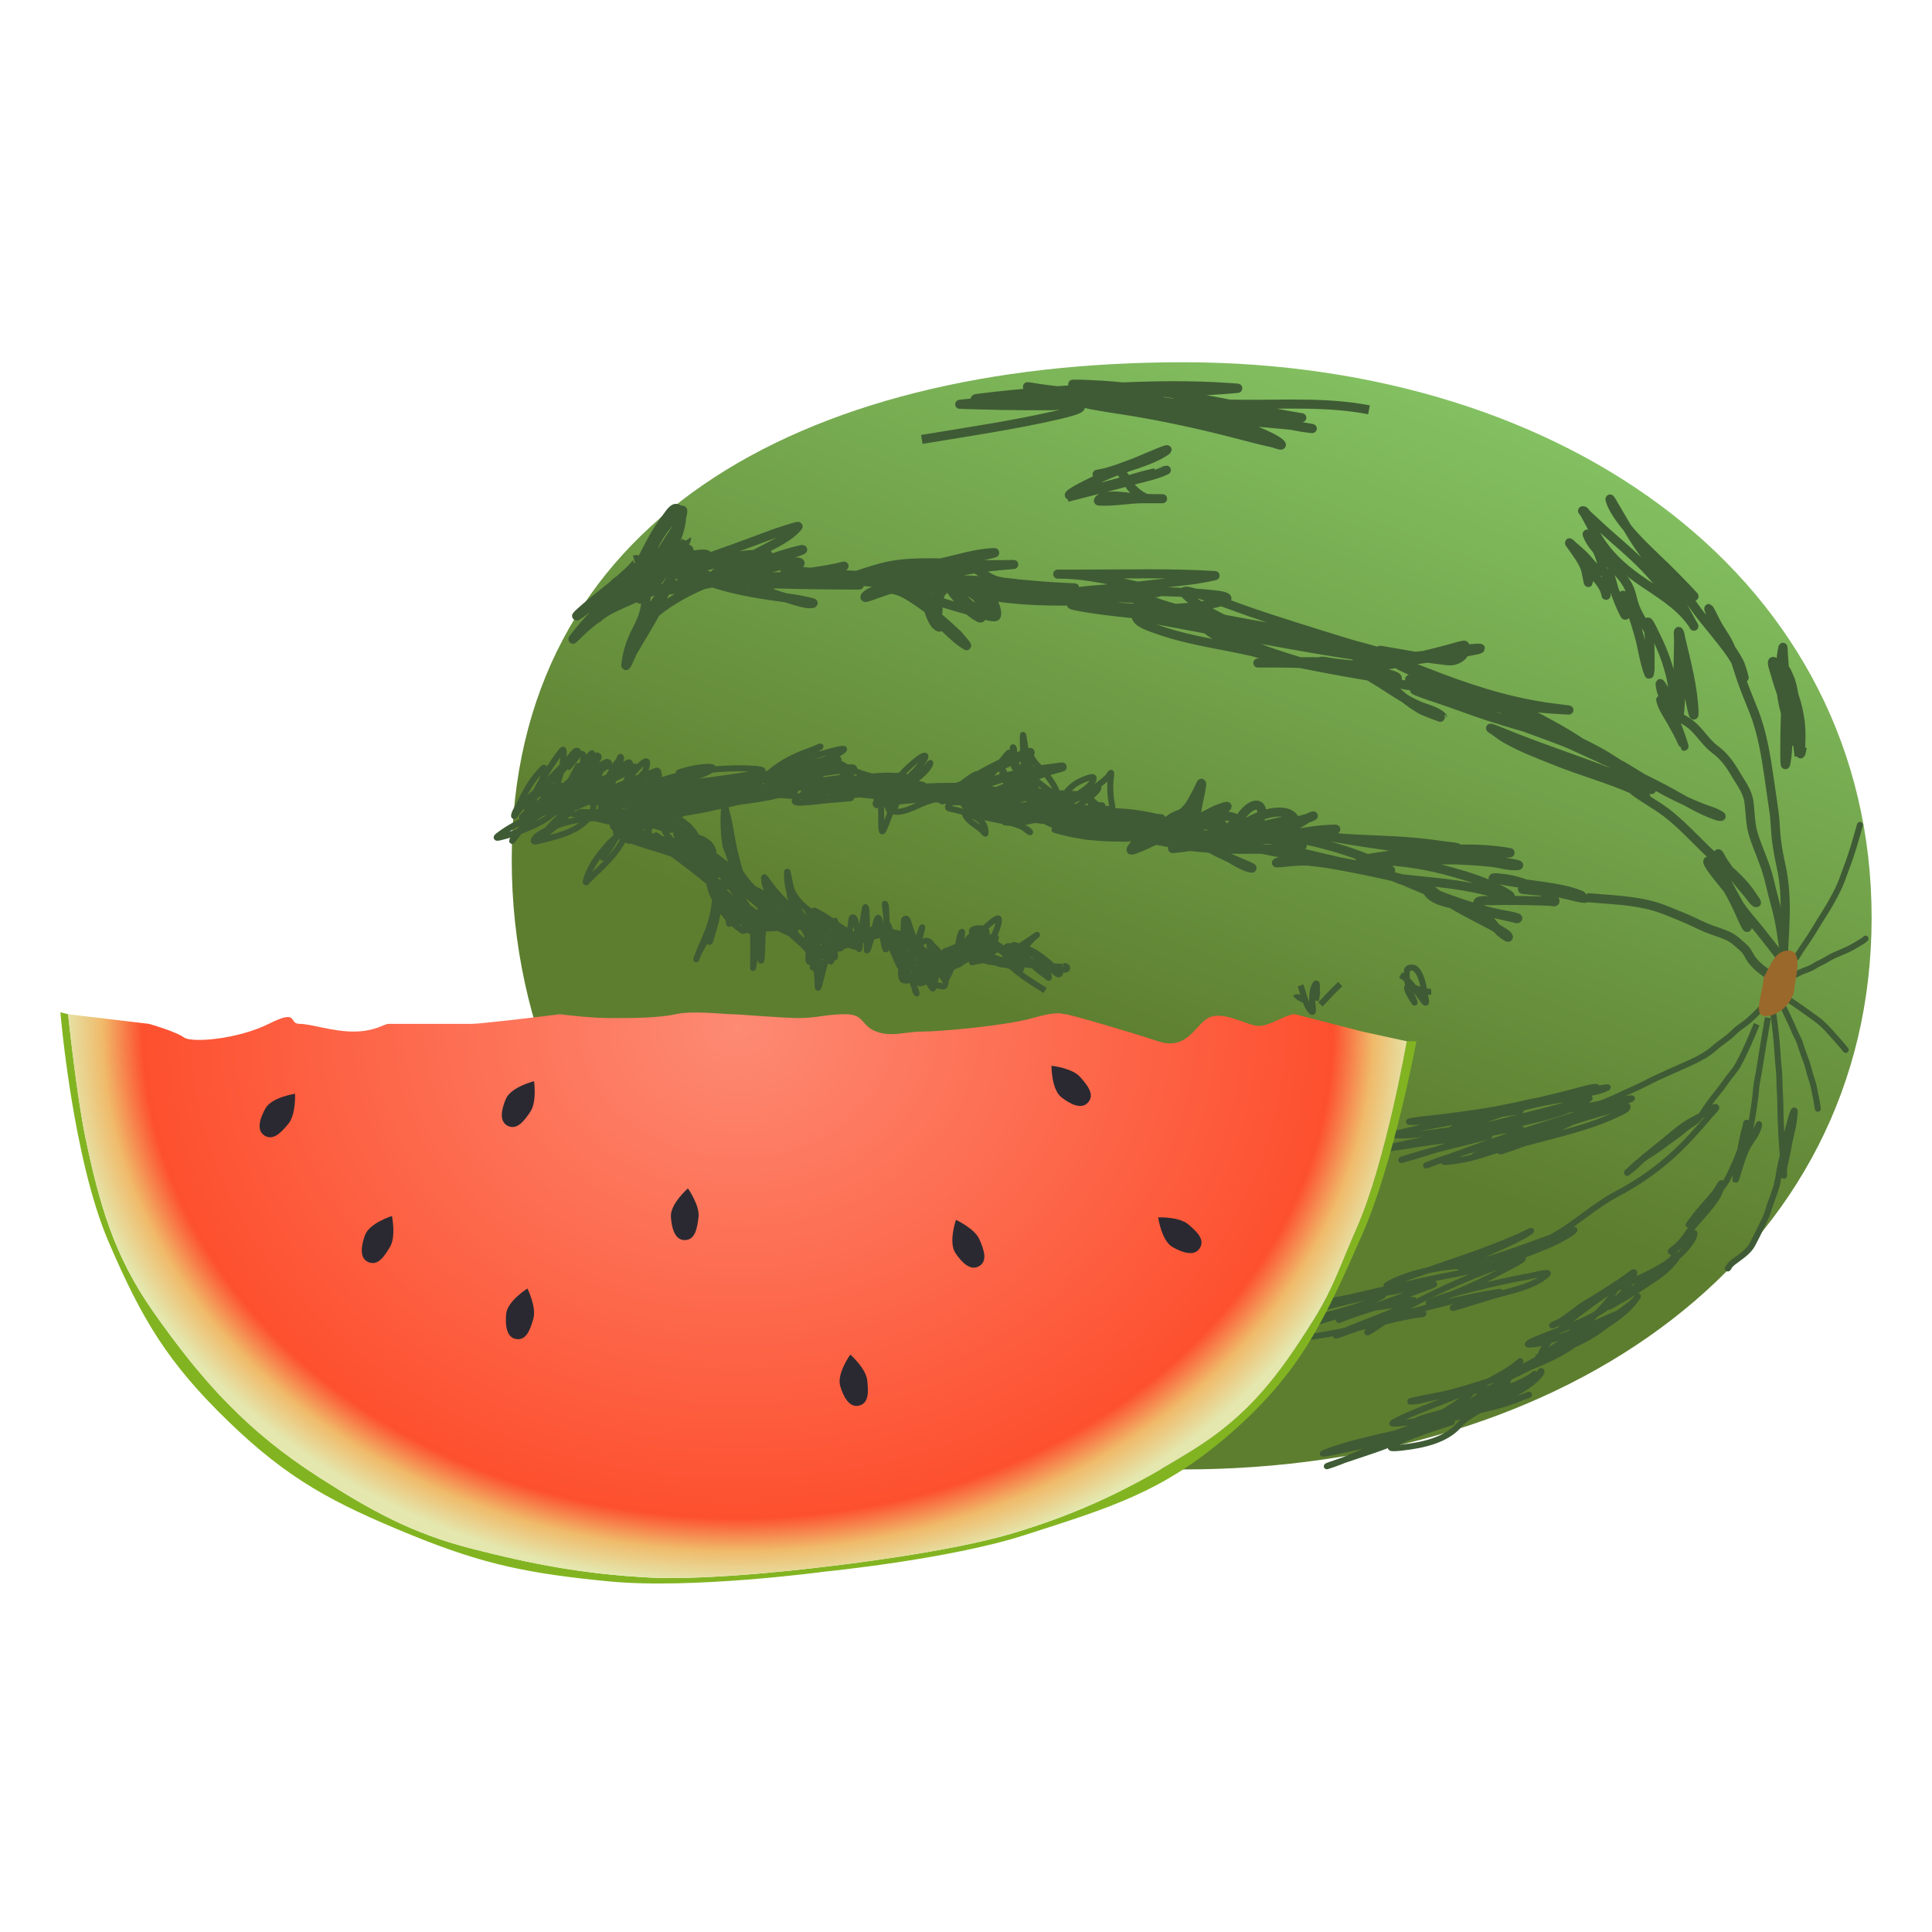 <svg width="64" height="64" viewBox="0 0 64 64" fill="none" xmlns="http://www.w3.org/2000/svg">
<path d="M62 30.403C62 41.554 51.928 48.677 39.189 48.677C26.449 48.677 16.952 39.637 16.952 28.486C16.952 17.334 26.449 12 39.189 12C51.928 12 62 19.251 62 30.403Z" fill="url(#paint0_linear_192_916)"/>
<path d="M59.502 31.726C59.675 31.429 59.888 31.157 60.064 30.863C60.19 30.651 60.323 30.443 60.453 30.235C60.612 29.981 60.754 29.725 60.887 29.458C60.999 29.235 61.069 28.997 61.159 28.766C61.341 28.295 61.478 27.813 61.613 27.327" stroke="#3F5B35" stroke-width="0.2" stroke-linecap="round"/>
<path d="M59.425 32.312C59.525 32.271 59.614 32.212 59.715 32.175C59.845 32.125 60.002 32.073 60.117 31.994C60.199 31.937 60.291 31.902 60.379 31.856C60.511 31.787 60.632 31.702 60.769 31.643C60.945 31.567 61.126 31.496 61.296 31.409C61.418 31.346 61.534 31.273 61.651 31.202C61.7 31.172 61.76 31.14 61.797 31.095" stroke="#3F5B35" stroke-width="0.2" stroke-linecap="round"/>
<path d="M59.239 33.106C59.514 33.284 59.774 33.476 60.041 33.664C60.175 33.758 60.304 33.855 60.421 33.97C60.595 34.141 60.751 34.327 60.914 34.508C60.994 34.596 61.066 34.687 61.141 34.779" stroke="#3F5B35" stroke-width="0.2" stroke-linecap="round"/>
<path d="M59.065 33.334C59.161 33.545 59.267 33.751 59.36 33.963C59.423 34.105 59.479 34.248 59.553 34.384C59.613 34.493 59.644 34.612 59.681 34.73C59.723 34.863 59.774 34.99 59.823 35.121C59.88 35.271 59.916 35.432 59.959 35.587C59.994 35.711 60.045 35.834 60.073 35.96C60.128 36.211 60.183 36.474 60.217 36.728" stroke="#3F5B35" stroke-width="0.2" stroke-linecap="round"/>
<path d="M58.746 33.608C58.818 34.084 58.863 34.557 58.892 35.037C58.908 35.291 58.946 35.539 58.946 35.795C58.946 36.073 58.977 36.348 58.977 36.625C58.977 36.953 58.995 37.28 59.011 37.606C59.029 37.953 59.061 38.298 59.085 38.644C59.091 38.73 59.1 38.814 59.1 38.9C59.1 39.011 59.084 38.906 59.088 38.851C59.101 38.666 59.144 38.48 59.185 38.3C59.229 38.105 59.257 37.908 59.301 37.714C59.339 37.551 59.38 37.39 59.408 37.224C59.425 37.125 59.435 37.027 59.443 36.927C59.445 36.892 59.462 36.838 59.451 36.803C59.444 36.779 59.425 36.782 59.415 36.803C59.331 37.003 59.285 37.235 59.224 37.444C59.138 37.744 59.132 38.055 59.042 38.352C58.956 38.638 58.936 38.929 58.868 39.217C58.797 39.523 58.656 39.806 58.573 40.109C58.529 40.27 58.438 40.435 58.367 40.588C58.268 40.8 58.162 41.011 58.053 41.218C57.943 41.426 57.735 41.576 57.551 41.712C57.466 41.776 57.371 41.838 57.301 41.92C57.274 41.952 57.27 41.997 57.236 42.019" stroke="#3F5B35" stroke-width="0.2" stroke-linecap="round"/>
<path d="M58.563 33.711C58.463 34.304 58.36 34.897 58.268 35.492C58.24 35.673 58.192 35.846 58.177 36.029C58.162 36.21 58.144 36.391 58.117 36.571C58.05 37.007 57.989 37.454 57.84 37.87C57.782 38.033 57.711 38.187 57.642 38.344C57.606 38.426 57.581 38.51 57.559 38.596C57.557 38.602 57.521 38.718 57.547 38.648C57.648 38.37 57.812 38.103 57.973 37.856C58.081 37.69 58.205 37.525 58.257 37.33C58.263 37.306 58.29 37.182 58.252 37.264C58.124 37.539 57.977 37.805 57.848 38.08C57.695 38.404 57.62 38.74 57.505 39.075C57.495 39.104 57.492 39.103 57.493 39.066C57.496 38.926 57.523 38.788 57.549 38.651C57.627 38.227 57.689 37.801 57.803 37.385C57.812 37.352 57.821 37.319 57.831 37.286C57.839 37.255 57.827 37.201 57.858 37.193C57.889 37.185 57.854 37.256 57.85 37.287C57.839 37.376 57.831 37.426 57.812 37.516C57.745 37.831 57.642 38.149 57.512 38.444C57.426 38.64 57.341 38.837 57.242 39.027C57.115 39.269 56.947 39.45 56.755 39.642C56.463 39.934 56.192 40.221 55.947 40.556C55.944 40.561 55.936 40.58 55.94 40.575C56.001 40.505 56.05 40.423 56.104 40.349C56.325 40.048 56.593 39.786 56.822 39.492C56.892 39.401 57.038 39.105 57.032 39.219C57.013 39.55 56.738 39.87 56.541 40.111C56.311 40.394 56.04 40.65 55.837 40.954C55.717 41.133 55.598 41.243 55.431 41.376C55.4 41.401 55.317 41.457 55.355 41.468C55.397 41.481 55.515 41.373 55.543 41.354C55.739 41.21 55.9 41.029 56.085 40.872C56.116 40.845 56.142 40.825 56.131 40.882C56.102 41.032 56.002 41.168 55.908 41.284C55.546 41.732 55.038 42.025 54.588 42.375C54.501 42.442 54.415 42.51 54.322 42.569C54.32 42.57 54.201 42.647 54.266 42.584C54.472 42.385 54.747 42.264 54.988 42.116C55.2 41.986 55.361 41.85 55.515 41.657C55.611 41.537 55.571 41.637 55.517 41.712C55.251 42.088 54.85 42.338 54.471 42.586C54.167 42.785 53.86 42.981 53.541 43.156C53.517 43.168 53.302 43.317 53.28 43.283C53.267 43.262 53.979 42.788 54.014 42.762C54.212 42.615 54.407 42.465 54.606 42.32C54.835 42.153 55.082 42.001 55.29 41.808C55.368 41.736 55.431 41.657 55.488 41.569C55.563 41.454 55.456 41.631 55.453 41.635C55.355 41.757 55.227 41.844 55.095 41.926C54.775 42.121 54.431 42.281 54.092 42.438C53.499 42.713 52.866 42.927 52.329 43.307C52.127 43.451 51.936 43.616 51.725 43.746C51.647 43.795 51.565 43.833 51.48 43.869C51.426 43.893 51.368 43.933 51.47 43.89C51.785 43.755 52.058 43.518 52.334 43.321C52.819 42.975 53.345 42.694 53.828 42.345C53.915 42.282 54.001 42.212 54.092 42.155C54.191 42.094 54.097 42.295 54.092 42.307C53.908 42.728 53.553 43.078 53.182 43.336C52.471 43.83 51.618 44.053 50.83 44.392C50.806 44.402 50.495 44.545 50.662 44.542C51.021 44.535 51.407 44.376 51.744 44.268C52.325 44.081 52.876 43.823 53.432 43.574C53.542 43.524 53.624 43.492 53.504 43.619C53.319 43.813 53.108 43.988 52.885 44.136C52.318 44.511 51.676 44.741 51.052 44.999C51.031 45.008 50.387 45.271 50.424 45.345C50.464 45.425 51.222 44.981 51.27 44.954C51.735 44.69 52.204 44.432 52.622 44.098C52.633 44.089 52.642 44.074 52.655 44.074C52.691 44.076 52.614 44.134 52.589 44.16C52.407 44.355 52.186 44.517 51.962 44.66C51.334 45.065 50.625 45.317 49.921 45.554C49.322 45.756 48.72 45.956 48.11 46.12C47.663 46.24 47.204 46.289 46.759 46.407C46.609 46.447 46.842 46.424 46.881 46.421C46.981 46.412 47.077 46.384 47.175 46.36C47.453 46.291 47.732 46.242 48.015 46.198C48.582 46.11 49.177 46.057 49.727 45.89C49.757 45.88 50.02 45.741 49.918 45.829C49.622 46.087 49.292 46.261 48.926 46.403C48.461 46.583 47.978 46.737 47.497 46.867C47.308 46.917 46.756 47.08 46.951 47.08C47.115 47.08 47.305 46.997 47.46 46.956C47.817 46.861 48.176 46.785 48.539 46.717C49.216 46.59 49.906 46.47 50.558 46.241C50.769 46.167 50.567 46.227 50.481 46.265C49.808 46.559 49.065 46.715 48.347 46.85C47.903 46.934 47.455 47.001 47.008 47.063C46.729 47.102 46.438 47.158 46.155 47.158C46.073 47.158 46.166 47.116 46.187 47.104C46.395 46.987 46.616 46.891 46.837 46.799C47.672 46.45 48.528 46.163 49.335 45.745C49.6 45.608 49.861 45.46 50.106 45.29C50.189 45.233 50.242 45.189 50.316 45.128C50.331 45.115 50.357 45.074 50.363 45.093C50.378 45.145 50.252 45.311 50.232 45.341C50.08 45.568 49.897 45.778 49.699 45.965C49.536 46.118 49.358 46.251 49.174 46.377C49.119 46.414 48.906 46.6 48.822 46.588C48.771 46.58 48.867 46.476 48.784 46.493C48.512 46.551 49.308 46.3 49.551 46.165C49.799 46.028 50.062 45.931 50.321 45.814C50.456 45.753 50.588 45.687 50.711 45.606C50.712 45.606 50.86 45.482 50.826 45.516C50.507 45.829 50.141 46.07 49.756 46.294C49.428 46.486 49.091 46.66 48.768 46.858C48.611 46.955 48.465 47.056 48.345 47.197C47.901 47.717 47.112 47.875 46.46 47.951C46.437 47.954 46.008 48.008 46.078 47.935C46.175 47.833 46.315 47.77 46.439 47.711C46.665 47.604 46.9 47.518 47.136 47.434C47.436 47.328 47.736 47.224 48.04 47.128C48.31 47.043 47.494 47.278 47.224 47.363C46.361 47.635 45.485 47.822 44.601 48.006C44.355 48.058 44.104 48.127 43.853 48.153C43.834 48.155 43.795 48.161 43.832 48.143C43.867 48.126 43.983 48.084 44 48.077C44.666 47.833 45.365 47.679 46.055 47.52C46.372 47.448 46.69 47.381 47.003 47.294C47.126 47.259 47.357 47.218 47.461 47.122C47.485 47.099 47.398 47.145 47.37 47.162C47.129 47.306 46.892 47.452 46.64 47.576C45.874 47.953 45.056 48.173 44.256 48.459C44.165 48.492 44.055 48.524 43.964 48.564C43.902 48.591 44.095 48.527 44.159 48.505C44.727 48.304 45.269 48.03 45.829 47.808C46.63 47.489 47.477 47.212 48.169 46.682C48.384 46.517 48.586 46.328 48.755 46.116C48.799 46.062 48.915 45.887 48.872 45.942C48.634 46.248 48.266 46.497 47.943 46.7C47.259 47.131 46.486 47.397 45.725 47.654C45.692 47.665 45.658 47.676 45.625 47.689C45.59 47.703 45.569 47.715 45.623 47.707C45.82 47.677 46.018 47.581 46.204 47.514C47.056 47.209 47.911 46.906 48.76 46.592C49.193 46.431 49.622 46.259 50.04 46.06C50.354 45.91 50.683 45.752 50.955 45.533C50.994 45.502 51.054 45.38 51.064 45.429C51.076 45.488 50.925 45.639 50.898 45.665C50.722 45.838 50.509 45.973 50.298 46.098C49.84 46.368 49.353 46.585 48.852 46.762C48.525 46.877 48.191 46.965 47.858 47.061C47.703 47.106 47.895 47.008 47.919 46.992C48.4 46.663 48.879 46.33 49.362 46.005C50.072 45.53 50.835 45.124 51.521 44.613C51.699 44.481 51.866 44.337 52.021 44.179C52.022 44.178 52.207 43.956 52.212 43.957C52.218 43.959 52.21 43.97 52.208 43.976C52.188 44.03 52.169 44.063 52.134 44.114C51.97 44.357 51.746 44.562 51.519 44.745C51.017 45.149 50.435 45.421 49.854 45.69C49.827 45.702 49.8 45.715 49.772 45.728C49.731 45.747 49.748 45.74 49.782 45.719C49.982 45.6 50.175 45.468 50.374 45.347C51.258 44.81 52.192 44.36 53.081 43.83C53.408 43.636 53.735 43.432 54.026 43.187C54.108 43.117 54.191 43.041 54.252 42.953C54.282 42.909 54.194 43.042 54.162 43.085C53.954 43.36 53.683 43.576 53.401 43.771C52.747 44.223 51.991 44.645 51.214 44.841C51.201 44.844 51.027 44.903 51.057 44.818C51.097 44.703 51.203 44.584 51.275 44.488C51.677 43.957 52.234 43.544 52.77 43.158C52.956 43.023 53.146 42.894 53.334 42.762C53.345 42.754 53.51 42.608 53.541 42.612C53.574 42.618 53.523 42.679 53.509 42.71C53.428 42.893 53.31 43.052 53.18 43.203C52.536 43.948 51.742 44.483 50.906 44.984" stroke="#3F5B35" stroke-width="0.2"/>
<path d="M58.192 33.93C58 34.389 57.815 34.849 57.571 35.283C57.465 35.474 57.316 35.619 57.194 35.798C57.003 36.08 56.776 36.331 56.581 36.608C56.48 36.752 56.394 36.903 56.282 37.038C56.156 37.19 55.937 37.287 55.788 37.419C55.544 37.635 55.281 37.787 55.027 37.99C54.783 38.185 54.487 38.307 54.266 38.547C54.161 38.66 53.797 38.945 53.906 38.836C54.259 38.483 54.66 38.187 55.044 37.87C55.31 37.652 55.57 37.416 55.859 37.229C56.041 37.111 56.238 37.02 56.426 36.912C56.511 36.863 56.719 36.669 56.824 36.669C56.932 36.669 56.716 36.856 56.648 36.94C56.451 37.182 56.239 37.413 56.029 37.645C55.319 38.428 54.492 39.058 53.563 39.548C52.785 39.958 52.144 40.59 51.363 41.003C50.959 41.217 50.535 41.464 50.109 41.631C49.902 41.712 49.7 41.722 49.51 41.856C49.387 41.943 49.495 41.905 49.582 41.881C49.9 41.792 50.207 41.679 50.514 41.558C51.007 41.364 51.518 41.184 51.966 40.896C52.051 40.841 52.307 40.67 52.035 40.764C51.018 41.111 50.023 41.515 48.988 41.81C48.952 41.821 48.388 42.023 48.317 41.964C48.255 41.912 48.449 41.871 48.521 41.837C49.101 41.56 49.705 41.336 50.276 41.04C50.421 40.965 50.565 40.884 50.701 40.794C50.81 40.721 50.46 40.901 50.34 40.954C49.122 41.489 47.856 41.879 46.604 42.321C46.39 42.397 45.768 42.672 45.964 42.557C46.139 42.455 46.327 42.373 46.516 42.304C47.382 41.986 48.389 41.891 49.307 41.891C49.62 41.891 49.273 41.974 49.194 41.994C48.578 42.145 47.95 42.248 47.33 42.381C46.464 42.568 45.603 42.778 44.74 42.973C44.371 43.057 43.947 43.1 43.591 43.234C43.417 43.299 43.958 43.178 44.141 43.146C44.645 43.059 45.148 42.964 45.652 42.875C46.181 42.781 46.709 42.681 47.238 42.586C47.351 42.565 47.706 42.48 47.372 42.607C46.425 42.966 45.467 43.293 44.521 43.657C44.383 43.71 44.25 43.767 44.461 43.685C44.747 43.574 45.036 43.473 45.328 43.382C45.724 43.259 46.127 43.153 46.537 43.086C46.566 43.081 47.031 43.003 46.759 43.15C46.004 43.557 45.16 43.809 44.38 44.164C44.21 44.242 44.201 44.273 44.373 44.21C44.691 44.095 44.999 43.974 45.328 43.89C45.839 43.758 46.359 43.668 46.875 43.562C46.964 43.544 47.214 43.55 47.14 43.498C47.065 43.446 46.958 43.524 46.868 43.544C45.703 43.81 44.551 44.136 43.362 44.291C43.264 44.304 42.723 44.419 42.622 44.306C42.539 44.213 42.976 44.036 42.981 44.034C44 43.613 45.12 43.397 46.192 43.157C46.326 43.126 46.714 43.03 46.308 43.093C45.774 43.176 45.247 43.322 44.725 43.46C44.081 43.63 43.45 43.835 42.812 44.023C42.657 44.069 42.217 44.215 42.333 44.101C42.987 43.458 44.087 43.247 44.939 43.044C45.211 42.979 45.523 42.882 45.807 42.882C45.906 42.882 45.651 43.004 45.561 43.044C44.579 43.482 43.486 43.62 42.481 43.999C42.122 44.134 42.547 44.02 42.608 44.004C43.053 43.889 43.49 43.742 43.934 43.622C44.516 43.465 45.103 43.36 45.702 43.294C46.008 43.26 46.395 43.17 46.706 43.202C46.813 43.214 46.562 43.367 46.468 43.421C46.192 43.579 45.921 43.735 45.658 43.914C45.579 43.968 45.441 44.066 45.349 44.115C45.253 44.167 45.299 44.121 45.351 44.08C45.728 43.781 46.168 43.544 46.588 43.315C47.729 42.694 48.924 42.178 50.155 41.764C50.245 41.734 50.508 41.644 50.437 41.708C50.299 41.832 50.096 41.913 49.936 42.001C49.136 42.44 48.325 42.805 47.466 43.112C47.168 43.219 47.432 43.106 47.517 43.072C47.934 42.904 48.371 42.792 48.807 42.683C49.412 42.531 50.021 42.39 50.636 42.283C50.837 42.247 51.399 42.083 51.247 42.221C50.789 42.638 49.988 42.765 49.422 42.938C49.025 43.06 48.628 43.184 48.23 43.303C47.925 43.394 48.357 43.207 48.364 43.204C48.767 43.038 50.039 42.736 49.608 42.804C48.457 42.985 47.321 43.281 46.208 43.622C46.022 43.679 45.465 43.851 45.652 43.8C46.055 43.69 46.462 43.602 46.868 43.509" stroke="#3F5B35" stroke-width="0.2"/>
<path d="M58.541 33.201C58.318 33.422 58.101 33.669 57.854 33.867C57.721 33.973 57.569 34.061 57.45 34.184C57.241 34.401 56.986 34.539 56.765 34.741C56.586 34.903 56.298 35.062 56.081 35.164C55.558 35.409 55.015 35.624 54.502 35.893C54.324 35.987 54.136 36.066 53.953 36.15C53.63 36.299 53.289 36.471 52.952 36.58C52.586 36.699 52.198 36.707 51.824 36.788C51.407 36.878 50.995 37.009 50.576 37.088C50.291 37.142 50.732 37.078 50.781 37.067C51.386 36.922 52.001 36.646 52.525 36.316C52.647 36.239 52.792 36.152 52.892 36.045C52.963 35.968 52.679 36.025 52.578 36.052C51.628 36.307 50.688 36.539 49.718 36.714C49.693 36.719 48.825 36.921 49.288 36.813C49.862 36.679 50.446 36.611 51.028 36.517C51.45 36.449 51.869 36.369 52.287 36.279C52.587 36.215 52.972 36.176 53.25 36.032C53.309 36.002 53.115 36.03 53.05 36.045C52.591 36.148 52.134 36.259 51.672 36.355C50.378 36.624 49.077 36.85 47.764 37.01C47.435 37.05 47.101 37.074 46.774 37.13C46.528 37.173 46.808 37.165 46.846 37.165C47.621 37.165 48.392 37.068 49.16 36.975C49.464 36.938 49.768 36.899 50.071 36.852C50.168 36.837 50.455 36.8 50.358 36.786C50.272 36.775 50.169 36.798 50.087 36.813C49.794 36.866 49.503 36.928 49.211 36.982C48.257 37.158 47.272 37.288 46.333 37.532C46.291 37.543 46.25 37.556 46.21 37.571C46.148 37.594 46.148 37.601 46.213 37.606C46.614 37.637 47.038 37.571 47.433 37.521C47.944 37.457 48.452 37.375 48.962 37.306C49.164 37.279 49.466 37.24 49.678 37.218C49.758 37.21 49.846 37.172 49.921 37.204C50.052 37.26 49.645 37.275 49.505 37.301C49.014 37.394 48.522 37.476 48.032 37.574C47.45 37.691 46.872 37.823 46.291 37.944C46.027 37.999 45.232 38.13 45.5 38.106C46.142 38.049 46.776 37.915 47.415 37.831C48.042 37.75 48.671 37.697 49.301 37.641C49.48 37.625 48.925 37.743 48.922 37.743C48.112 37.952 47.3 38.127 46.506 38.392C46.481 38.4 46.454 38.407 46.43 38.418C46.373 38.445 46.553 38.389 46.613 38.372C46.948 38.281 47.278 38.175 47.609 38.071C48.478 37.797 49.431 37.431 50.353 37.4C50.37 37.399 50.402 37.391 50.404 37.409C50.411 37.469 50.303 37.478 50.249 37.504C49.993 37.625 49.728 37.732 49.465 37.835C48.771 38.107 48.042 38.286 47.352 38.561C46.788 38.785 48.491 38.143 49.065 37.946C49.525 37.788 49.99 37.647 50.457 37.511C50.677 37.447 51.311 37.194 51.116 37.313C50.156 37.9 49.046 38.398 47.91 38.489C47.762 38.501 47.827 38.462 47.919 38.416C48.376 38.189 48.862 38.017 49.343 37.849C50.562 37.423 51.805 37.071 53.024 36.646C53.072 36.629 53.306 36.525 53.128 36.623C52.965 36.712 52.804 36.803 52.638 36.887C51.873 37.273 51.094 37.655 50.287 37.948C50.109 38.013 49.928 38.07 49.748 38.133C49.544 38.204 50.128 37.925 50.324 37.835C51.358 37.363 52.467 37.031 53.562 36.732C53.676 36.7 53.94 36.568 53.916 36.684C53.9 36.759 53.713 36.838 53.664 36.862C52.733 37.322 51.671 37.557 50.675 37.824C50.185 37.956 49.694 38.081 49.202 38.202C49.085 38.23 48.969 38.269 48.849 38.286C48.808 38.292 48.921 38.244 48.959 38.226C49.771 37.84 50.615 37.516 51.463 37.215C52.286 36.922 53.135 36.715 53.962 36.434C54.237 36.34 53.864 36.407 53.858 36.408C53.358 36.493 52.862 36.597 52.363 36.686C50.996 36.932 49.658 37.311 48.294 37.56C48.2 37.577 47.922 37.618 48.007 37.574C48.307 37.419 48.641 37.304 48.955 37.183C49.782 36.864 50.627 36.609 51.503 36.464C51.793 36.416 52.083 36.386 52.376 36.376C52.466 36.373 52.733 36.354 52.647 36.381C51.7 36.677 50.734 36.906 49.773 37.151C49.251 37.285 48.73 37.419 48.203 37.528C48.081 37.554 47.581 37.682 47.984 37.461C48.812 37.009 49.749 36.712 50.668 36.515C51.137 36.415 51.612 36.349 52.092 36.323C52.268 36.314 52.73 36.297 52.61 36.425C52.479 36.565 52.233 36.657 52.065 36.725C51.495 36.956 50.886 37.094 50.287 37.229C49.267 37.458 48.234 37.619 47.218 37.863" stroke="#3F5B35" stroke-width="0.2"/>
<path d="M43.082 32.644C43.164 32.864 43.256 33.334 43.445 33.507C43.542 33.596 43.461 33.243 43.466 33.111C43.472 32.946 43.481 32.737 43.581 32.597C43.652 32.497 43.619 32.84 43.61 32.962M43.591 33.148C43.593 33.132 43.658 32.698 43.626 32.95M42.907 33.063C42.984 32.977 43.159 33.093 43.202 33.162M43.742 33.273C43.957 33.042 44.166 32.816 44.397 32.601" stroke="#3F5B35" stroke-width="0.2"/>
<path d="M46.392 32.304C46.694 32.444 46.948 32.883 47.148 33.144C47.31 33.354 47.218 33.054 47.198 32.931C47.156 32.683 47.092 32.252 46.877 32.083C46.818 32.036 46.635 32.035 46.613 32.13C46.556 32.378 46.648 32.664 46.731 32.894C46.754 32.957 46.963 33.389 46.806 33.134C46.766 33.067 46.476 32.63 46.689 32.679C46.941 32.737 47.145 32.856 47.41 32.856" stroke="#3F5B35" stroke-width="0.2"/>
<path d="M34.621 32.809C34.229 32.564 33.851 32.335 33.513 32.028C33.455 31.974 33.406 31.958 33.474 31.897C33.648 31.743 33.794 31.56 33.947 31.386C34.066 31.251 34.177 31.107 34.32 30.997C34.49 30.865 33.963 31.238 33.78 31.351C33.641 31.436 33.496 31.518 33.37 31.622C33.343 31.644 33.289 31.732 33.312 31.707C33.417 31.6 33.466 31.453 33.554 31.334C33.62 31.247 33.756 31.386 33.795 31.432C34.026 31.704 34.191 31.994 34.489 32.206C34.57 32.263 34.647 32.317 34.721 32.381C34.798 32.446 34.692 32.171 34.629 32.091C34.441 31.854 34.091 31.885 33.822 31.903C33.572 31.92 33.244 32.024 33.011 31.889C32.877 31.812 32.777 31.795 32.622 31.801C32.482 31.806 32.075 31.911 32.208 31.867C32.36 31.816 32.513 31.781 32.654 31.7C32.769 31.634 32.863 31.542 32.977 31.475C33.16 31.369 32.551 31.523 32.352 31.598C32.2 31.655 32.056 31.726 31.92 31.817C31.859 31.858 31.742 32.007 31.733 31.934C31.726 31.885 31.768 31.794 31.781 31.752C31.832 31.595 31.884 31.435 31.961 31.288C32.02 31.177 32.13 30.97 32.274 30.948C32.406 30.928 32.149 31.54 32.162 31.513C32.286 31.247 32.443 30.975 32.626 30.745C32.646 30.719 33.103 30.29 33.09 30.465C33.065 30.821 32.857 31.157 32.615 31.406C32.519 31.506 32.341 31.728 32.183 31.732C31.979 31.738 32.058 31.588 32.159 31.458C32.261 31.328 32.395 31.223 32.532 31.134C32.56 31.115 32.682 31.041 32.731 31.032C32.784 31.021 32.745 31.087 32.741 31.094C32.526 31.435 32.081 31.671 31.748 31.877C31.701 31.906 31.597 32.002 31.597 31.947C31.597 31.8 31.663 31.635 31.699 31.495C31.747 31.311 31.76 31.079 31.839 30.904C31.933 30.696 31.809 31.368 31.73 31.583C31.66 31.773 31.579 31.959 31.49 32.141C31.461 32.199 31.392 32.394 31.328 32.435C31.294 32.457 31.323 32.356 31.321 32.316C31.317 32.175 31.308 32.032 31.274 31.896C31.264 31.857 31.117 31.577 31.126 31.652C31.146 31.834 31.162 32.004 31.232 32.176C31.242 32.202 31.338 32.414 31.308 32.368C31.25 32.282 31.13 32.159 31.037 32.112C31.008 32.098 31.029 32.178 31.026 32.211C31.017 32.307 30.998 32.399 30.975 32.493C30.956 32.569 30.943 32.651 30.919 32.725C30.895 32.798 30.827 32.651 30.819 32.637C30.694 32.438 30.575 32.237 30.452 32.036C30.383 31.924 30.305 32.466 30.3 32.52C30.292 32.62 30.29 32.724 30.315 32.822C30.317 32.827 30.386 32.97 30.36 32.884C30.281 32.625 30.136 32.397 30.076 32.129C30.067 32.09 30.029 31.971 30.051 31.928C30.061 31.907 30.096 31.945 30.113 31.96C30.51 32.306 29.737 31.641 30.293 32.123C30.535 32.332 30.903 32.67 31.248 32.675C31.364 32.676 31.32 32.309 31.318 32.248C31.303 31.952 31.231 31.684 31.031 31.458C31.006 31.43 30.757 31.175 30.794 31.343C30.822 31.471 30.886 31.613 30.95 31.727C30.988 31.795 30.634 31.816 30.599 31.822C30.498 31.84 30.396 31.869 30.294 31.882C30.192 31.894 30.236 31.772 30.249 31.712C30.271 31.611 30.295 31.506 30.33 31.408C30.375 31.282 30.417 31.337 30.482 31.423C30.732 31.753 31.006 32.063 31.253 32.393C31.279 32.428 31.339 32.543 31.33 32.5C31.307 32.385 31.25 32.269 31.21 32.159C31.106 31.868 31.035 31.546 30.865 31.285C30.768 31.136 30.643 31.121 30.515 31.248C30.416 31.346 30.265 31.729 30.274 31.59C30.293 31.323 30.436 31.041 30.522 30.79C30.529 30.77 30.535 30.751 30.542 30.732C30.558 30.692 30.545 30.744 30.543 30.755C30.508 30.938 30.453 31.115 30.371 31.283C30.29 31.452 30.186 31.606 30.076 31.757C30.048 31.796 29.906 32.048 29.841 32.051C29.799 32.053 29.588 31.527 29.566 31.477C29.507 31.347 29.398 31.113 29.556 31.009C29.702 30.913 29.928 30.953 30.051 31.069C30.205 31.214 30.201 31.463 30.201 31.657C30.201 31.841 30.233 31.685 30.24 31.598C30.252 31.467 30.266 31.344 30.107 31.331C30.062 31.327 29.857 31.378 29.836 31.353C29.759 31.262 29.679 31.143 29.621 31.039C29.602 31.005 29.588 30.971 29.577 30.934C29.559 30.877 29.594 31.054 29.605 31.114C29.671 31.496 29.77 31.878 29.909 32.241C29.928 32.291 29.971 32.44 30.026 32.477C30.096 32.523 30.038 32.308 30.027 32.225C29.979 31.834 29.816 31.479 29.639 31.131C29.582 31.019 29.525 30.907 29.477 30.79C29.459 30.744 29.426 30.608 29.415 30.656C29.364 30.874 29.366 31.12 29.353 31.343C29.351 31.368 29.35 31.392 29.349 31.417C29.349 31.425 29.348 31.452 29.348 31.443C29.348 31.431 29.348 31.419 29.349 31.407C29.356 31.241 29.366 31.075 29.369 30.908C29.372 30.734 29.37 30.56 29.36 30.386C29.352 30.244 29.279 29.83 29.33 29.962C29.363 30.047 29.354 30.201 29.359 30.286C29.375 30.54 29.39 30.794 29.39 31.049C29.39 31.073 29.373 31.581 29.324 31.422C29.234 31.13 29.217 30.815 29.146 30.518C29.136 30.476 29.103 30.371 29.078 30.407C29.006 30.511 28.989 30.699 28.953 30.817C28.906 30.966 28.858 31.115 28.809 31.263C28.807 31.27 28.722 31.551 28.719 31.473C28.704 31.073 28.731 30.671 28.707 30.271C28.707 30.267 28.706 30.068 28.674 30.052C28.652 30.04 28.652 30.097 28.647 30.121C28.635 30.175 28.609 30.328 28.602 30.371C28.546 30.711 28.521 31.053 28.473 31.393C28.438 31.636 28.427 30.904 28.373 30.665C28.362 30.62 28.332 30.42 28.273 30.393C28.181 30.352 28.203 30.582 28.178 30.68C28.129 30.873 28.079 31.068 27.997 31.251C27.952 31.353 27.921 31.392 27.896 31.27C27.868 31.127 27.845 30.984 27.814 30.842C27.782 30.693 27.767 30.687 27.722 30.83C27.659 31.032 27.532 31.3 27.532 31.514C27.532 31.789 27.6 30.968 27.637 30.695C27.645 30.633 27.64 30.453 27.663 30.51C27.705 30.614 27.657 30.848 27.65 30.952C27.636 31.135 27.608 31.316 27.58 31.498C27.566 31.586 27.572 31.764 27.53 31.847C27.508 31.891 27.53 31.748 27.53 31.699C27.53 31.561 27.53 31.423 27.53 31.285C27.53 31.072 27.484 31.334 27.468 31.394C27.356 31.801 27.244 32.206 27.141 32.615C27.074 32.881 27.086 32.586 27.081 32.48C27.068 32.22 27.013 31.967 26.996 31.707C26.992 31.646 26.997 31.582 26.99 31.52C26.988 31.498 26.958 31.671 26.958 31.674C26.945 31.776 26.936 31.879 26.929 31.982C26.915 32.178 26.928 31.893 26.929 31.882C26.947 31.445 27.028 30.969 26.908 30.542C26.876 30.429 26.829 30.323 26.777 30.219C26.727 30.119 26.786 30.192 26.822 30.231C26.995 30.423 27.154 30.629 27.311 30.835C27.396 30.947 27.482 31.058 27.572 31.166C27.624 31.229 27.715 31.375 27.799 31.406C28.033 31.491 27.419 31.079 27.206 30.952C26.941 30.793 26.662 30.667 26.424 30.468C26.378 30.43 26.512 30.549 26.56 30.585C26.794 30.762 27.058 30.891 27.328 31.004C27.683 31.152 28.064 31.307 28.442 31.387C28.483 31.395 28.392 31.321 28.363 31.291C28.202 31.126 28.018 30.988 27.829 30.857C27.642 30.727 27.448 30.608 27.267 30.471C27.165 30.393 27.023 30.293 26.966 30.17C26.944 30.122 27.366 30.381 27.388 30.397C27.592 30.54 27.797 30.682 28.009 30.815C28.166 30.913 28.384 31 28.515 31.139C28.542 31.168 28.437 31.119 28.404 31.098C28.143 30.935 27.885 30.776 27.613 30.631C27.093 30.354 26.519 30.089 26.246 29.53C26.152 29.339 26.083 28.701 26.072 28.915C26.055 29.259 26.153 29.608 26.273 29.927C26.351 30.133 26.444 30.335 26.53 30.538C26.581 30.658 26.413 30.258 26.403 30.236C26.325 30.058 26.086 29.526 26.181 29.696C26.394 30.079 26.66 30.434 26.929 30.78C27.09 30.987 27.257 31.189 27.413 31.401C27.428 31.422 27.595 31.717 27.648 31.717C27.702 31.717 27.574 31.146 27.56 31.104C27.493 30.902 27.355 30.634 27.102 30.665C26.845 30.696 26.727 30.993 26.715 31.219C26.709 31.306 26.721 31.396 26.757 31.475C26.758 31.478 26.821 31.592 26.832 31.53C26.874 31.285 26.758 30.947 26.607 30.76C26.464 30.581 26.249 30.46 26.019 30.453C25.773 30.446 26.109 30.476 26.171 30.478C26.308 30.483 26.444 30.497 26.58 30.52C26.635 30.53 26.775 30.534 26.824 30.575C26.91 30.647 26.716 30.676 26.702 30.677C26.099 30.757 24.279 30.77 24.884 30.832C25.047 30.849 25.254 30.847 25.381 30.73C25.51 30.61 25.613 30.466 25.762 30.367C25.809 30.335 25.647 30.374 25.594 30.393C25.443 30.446 25.294 30.503 25.144 30.555C25.078 30.578 24.857 30.698 24.779 30.67C24.72 30.649 24.668 30.409 24.661 30.352C24.638 30.166 24.841 30.682 24.914 30.855C25.045 31.16 25.13 31.458 25.195 31.782C25.239 32.002 25.252 31.337 25.258 31.114C25.264 30.918 25.312 30.339 25.25 30.525C25.138 30.861 25.116 31.242 25.039 31.588C25.007 31.731 24.974 31.873 24.954 32.019C24.937 32.146 24.949 31.98 24.949 31.977C24.949 31.631 24.958 31.285 24.947 30.939C24.938 30.67 24.894 30.406 24.847 30.141C24.838 30.09 24.848 30.098 24.883 30.126C25.001 30.221 25.126 30.305 25.25 30.391C25.561 30.606 25.904 30.844 26.273 30.949C26.487 31.01 26.252 30.711 26.207 30.651C25.952 30.311 25.563 30.099 25.194 29.907C25.117 29.867 24.669 29.69 24.755 29.519C24.761 29.506 26.441 30.304 26.612 30.421C26.815 30.558 26.249 30.088 26.046 29.951C25.784 29.772 25.415 29.627 25.336 29.286C25.32 29.218 25.311 29.143 25.311 29.073C25.311 29.026 25.386 29.131 25.413 29.17C25.618 29.467 25.866 29.747 26.136 29.987C26.145 29.995 26.18 30.006 26.171 29.998C26.067 29.903 25.914 29.844 25.788 29.788C25.411 29.622 24.922 29.517 24.667 29.164C24.492 28.922 24.441 28.598 24.366 28.316C24.266 27.943 24.22 27.562 24.141 27.184C24.118 27.073 24.091 26.962 24.061 26.852C24.05 26.809 24.027 26.691 24.006 26.73C23.974 26.792 23.978 26.913 23.974 26.975C23.957 27.268 23.97 27.558 24.025 27.847C24.069 28.074 24.132 28.299 24.213 28.516C24.262 28.645 24.336 28.888 24.453 28.979C24.493 29.011 24.47 28.877 24.464 28.826C24.444 28.634 24.408 28.446 24.348 28.262C24.294 28.096 24.223 27.937 24.146 27.78C24.129 27.746 24.038 27.492 23.989 27.476C23.951 27.463 24.031 28.013 24.038 28.034C24.251 28.696 24.832 29.179 25.106 29.817C25.174 29.974 25.102 29.692 25.089 29.66C24.948 29.329 24.668 29.147 24.358 28.987C24.192 28.901 24.018 28.831 23.845 28.761C23.718 28.71 23.566 28.611 23.433 28.58C23.347 28.561 23.522 29.407 23.543 29.463C23.73 29.982 24.083 30.474 24.536 30.792C24.578 30.821 24.651 30.884 24.657 30.795C24.668 30.645 24.637 30.483 24.613 30.336C24.559 30.011 24.452 29.714 24.341 29.406C24.315 29.336 24.298 29.258 24.268 29.19C24.237 29.118 24.317 29.339 24.352 29.41C24.521 29.755 24.726 30.084 24.929 30.411C25.116 30.71 24.918 30.282 24.873 30.201C24.683 29.864 24.425 29.576 24.139 29.319C24.04 29.23 23.952 29.072 23.964 29.277C23.985 29.624 24.071 29.966 24.114 30.311C24.125 30.404 24.131 30.501 24.151 30.593C24.163 30.647 24.138 30.481 24.126 30.427C24.053 30.096 24.004 29.757 23.904 29.433C23.897 29.409 23.879 29.332 23.872 29.403C23.856 29.554 23.851 29.706 23.834 29.857C23.788 30.282 23.673 30.702 23.545 31.109C23.449 31.416 23.49 30.874 23.507 30.8C23.532 30.685 23.57 30.575 23.61 30.465C23.614 30.455 23.651 30.326 23.648 30.421C23.635 30.752 23.437 31.043 23.281 31.323C23.212 31.447 23.141 31.57 23.089 31.702C23.068 31.755 23.046 31.831 23.084 31.725C23.234 31.308 23.445 30.92 23.563 30.491C23.699 29.994 23.745 29.464 23.687 28.952C23.659 28.703 23.605 28.415 23.473 28.196C23.466 28.186 23.44 28.16 23.444 28.172C23.507 28.33 23.601 28.479 23.69 28.623C23.959 29.056 24.279 29.458 24.538 29.897C24.576 29.963 24.649 30.065 24.657 30.146C24.667 30.235 24.508 30.047 24.447 29.983C24.077 29.6 23.678 29.25 23.298 28.877C22.964 28.548 22.684 28.188 22.465 27.773C22.463 27.768 22.372 27.627 22.413 27.605C22.524 27.549 22.826 27.667 22.932 27.693C23.188 27.756 23.446 27.832 23.583 28.077C23.604 28.116 23.62 28.16 23.634 28.203C23.647 28.245 23.576 28.134 23.548 28.099C23.307 27.796 22.957 27.667 22.603 27.541C22.45 27.486 22.296 27.434 22.146 27.371C22.129 27.364 21.919 27.237 21.944 27.34C22.028 27.683 22.39 28.006 22.69 28.157C22.837 28.231 23.181 28.39 23.172 28.11C23.162 27.76 22.96 27.47 22.688 27.264C22.641 27.228 22.17 26.888 22.175 27.015C22.187 27.324 22.459 27.627 22.65 27.845C22.773 27.984 22.904 28.118 23.039 28.246C23.1 28.304 23.317 28.429 23.236 28.406C22.939 28.321 22.652 28.192 22.373 28.063C22.226 27.995 22.08 27.922 21.944 27.832C21.872 27.785 21.689 27.612 21.73 27.688C21.771 27.765 21.913 27.82 21.98 27.85C22.231 27.961 22.498 28.034 22.765 28.092C22.916 28.124 23.068 28.152 23.221 28.176C23.277 28.186 23.32 28.189 23.236 28.186C22.701 28.17 22.161 28.035 21.634 27.953C21.396 27.916 21.148 27.889 20.917 27.817C20.917 27.817 20.667 27.69 20.683 27.685C20.727 27.672 20.91 27.759 20.931 27.766C21.134 27.837 21.338 27.903 21.548 27.952C21.653 27.977 22.33 28.17 22.396 27.983C22.504 27.675 21.002 27.832 20.897 27.846C20.649 27.88 20.811 27.686 20.895 27.563C21.004 27.401 21.057 27.378 21.252 27.378C21.361 27.378 21.766 27.39 21.413 27.373C21.246 27.366 21.078 27.355 20.911 27.345C20.842 27.341 20.477 27.364 20.43 27.286C20.385 27.213 20.79 27.181 20.81 27.181C21.27 27.201 21.71 27.378 22.154 27.483C22.193 27.492 22.302 27.494 22.273 27.465C22.178 27.365 21.978 27.344 21.853 27.324C21.323 27.235 20.783 27.247 20.249 27.199C19.926 27.17 20.311 27.176 20.403 27.178C20.854 27.187 21.308 27.224 21.757 27.184C21.857 27.175 22.224 27.113 21.919 27.074C21.37 27.004 20.817 27 20.264 26.997C19.995 26.995 19.725 26.995 19.457 26.972C19.363 26.964 19.096 26.962 19.179 26.917C19.243 26.883 19.41 26.907 19.473 26.907C19.723 26.907 19.973 26.907 20.223 26.907C20.761 26.907 21.301 26.874 21.815 26.698C22.018 26.628 21.514 26.594 21.484 26.591C20.902 26.515 20.318 26.509 19.735 26.448C19.633 26.438 19.515 26.426 19.416 26.395C19.341 26.371 19.574 26.391 19.653 26.391C19.902 26.391 20.645 26.435 20.401 26.386C20.304 26.367 20.186 26.379 20.09 26.386C19.732 26.414 19.374 26.474 19.02 26.528C18.514 26.605 17.999 26.67 17.497 26.769C17.414 26.785 17.469 26.779 17.498 26.763C17.57 26.723 17.624 26.666 17.68 26.608C17.72 26.567 17.715 26.596 17.704 26.644C17.661 26.828 17.567 26.997 17.468 27.157C17.326 27.387 16.85 28.045 16.985 27.81C17.198 27.436 17.619 27.161 17.966 26.925C18.115 26.823 18.269 26.716 18.433 26.64C18.494 26.613 18.589 26.584 18.533 26.685C18.316 27.075 17.802 27.297 17.415 27.461C17.164 27.567 16.905 27.651 16.641 27.718C16.548 27.741 16.351 27.801 16.518 27.673C16.948 27.345 17.449 27.113 17.957 26.937C18.215 26.848 18.481 26.766 18.748 26.708C18.868 26.682 19.013 26.655 18.915 26.815C18.689 27.181 18.296 27.446 17.976 27.723C17.926 27.766 17.782 27.902 17.82 27.847C17.91 27.718 18.027 27.594 18.132 27.478C18.458 27.119 18.868 26.677 19.355 26.546C19.67 26.46 19.718 26.749 19.585 26.975C19.284 27.487 18.528 27.696 17.992 27.815C17.891 27.837 17.652 27.931 17.683 27.832C17.726 27.692 18.003 27.557 18.114 27.498C18.699 27.189 19.36 27.098 20.014 27.089C20.348 27.085 20.686 27.104 21.012 27.181C21.17 27.219 21.396 27.275 21.472 27.441C21.506 27.515 21.502 27.62 21.421 27.658C21.285 27.721 21.169 27.6 21.052 27.536C20.998 27.506 20.624 27.278 20.585 27.349C20.462 27.571 20.387 27.811 20.246 28.027C20.178 28.132 20.105 28.235 20.032 28.336C19.996 28.386 19.924 28.472 19.997 28.349C20.198 28.008 20.459 27.689 20.726 27.398C20.923 27.185 20.701 27.71 20.681 27.75C20.425 28.286 19.969 28.689 19.548 29.094C19.52 29.122 19.49 29.149 19.462 29.176C19.445 29.193 19.428 29.244 19.411 29.227C19.377 29.194 19.485 28.952 19.494 28.93C19.661 28.54 19.923 28.208 20.211 27.902C20.311 27.796 20.575 27.618 20.594 27.457C20.613 27.293 20.296 27.247 20.196 27.221C19.685 27.091 19.163 26.992 18.644 26.898C18.592 26.889 18.103 26.859 18.137 26.758C18.189 26.602 18.383 26.567 18.513 26.508C18.643 26.45 18.641 26.34 18.654 26.213C18.669 26.069 18.665 26.001 18.493 26.04C18.011 26.149 17.545 26.452 17.205 26.805C17.142 26.871 17.018 27.105 17.03 27.015C17.045 26.897 17.162 26.733 17.212 26.628C17.394 26.241 17.596 25.867 17.892 25.553C17.935 25.508 18.004 25.396 18.044 25.444C18.1 25.509 17.993 25.738 17.972 25.793C17.838 26.149 17.688 26.507 17.507 26.842C17.398 27.044 17.654 26.406 17.759 26.202C17.931 25.867 18.129 25.546 18.339 25.234C18.394 25.152 18.52 24.971 18.598 24.88C18.614 24.861 18.649 24.818 18.66 24.84C18.687 24.894 18.663 25.061 18.66 25.107C18.642 25.385 18.578 25.651 18.482 25.912C18.417 26.092 18.339 26.266 18.234 26.426C18.227 26.436 18.013 26.743 17.977 26.675C17.929 26.585 18.025 26.359 18.052 26.288C18.17 25.97 18.353 25.682 18.591 25.44C18.654 25.375 19.357 24.717 19.334 25.084C19.304 25.547 18.926 26.003 18.655 26.351C18.596 26.427 18.451 26.666 18.466 26.571C18.49 26.417 18.69 26.219 18.783 26.109C19.038 25.806 19.359 25.49 19.738 25.349C20.013 25.246 19.861 25.645 19.812 25.768C19.749 25.926 19.663 26.076 19.561 26.212C19.553 26.222 19.243 26.599 19.204 26.516C19.167 26.437 19.312 26.207 19.339 26.158C19.462 25.927 19.612 25.712 19.796 25.525C20.08 25.237 19.788 25.655 19.715 25.738C19.547 25.928 19.352 26.093 19.152 26.246C19.14 26.255 18.653 26.646 18.648 26.482C18.643 26.335 18.765 26.142 18.823 26.015C18.916 25.81 19.019 25.612 19.124 25.414C19.227 25.22 19.072 25.704 19.064 25.728C18.971 26.011 18.883 26.425 18.669 26.645C18.611 26.705 18.686 26.478 18.718 26.401C18.848 26.079 19.022 25.773 19.209 25.481C19.314 25.317 19.423 25.14 19.557 24.996C19.562 24.99 19.623 24.915 19.614 24.983C19.606 25.046 19.545 25.186 19.529 25.224C19.344 25.679 19.15 26.131 18.965 26.586C18.935 26.659 19.024 26.438 19.057 26.366C19.166 26.13 19.298 25.901 19.482 25.715C19.629 25.567 20.152 25.139 20.284 25.518C20.321 25.626 20.321 25.753 20.311 25.865C20.311 25.869 20.259 26.122 20.276 25.962C20.292 25.818 20.325 25.673 20.363 25.533C20.369 25.515 20.535 25.047 20.561 25.072C20.664 25.171 20.155 25.929 20.104 26.017C20.026 26.151 19.946 26.284 19.866 26.416C19.857 26.43 19.829 26.47 19.832 26.453C19.843 26.404 19.886 26.293 19.898 26.26C19.934 26.167 20.415 25.182 20.481 25.239C20.521 25.274 20.426 25.507 20.42 25.526C20.342 25.748 20.244 25.962 20.142 26.174C20.114 26.232 20.03 26.403 20.047 26.341C20.102 26.14 20.206 25.946 20.321 25.773C20.349 25.731 20.877 25.025 20.877 25.331C20.877 25.657 20.689 26.021 20.548 26.306C20.539 26.324 20.531 26.343 20.519 26.36C20.5 26.389 20.542 26.293 20.557 26.261C20.676 26.009 20.829 25.775 21.009 25.562C21.086 25.471 21.539 24.96 21.418 25.389C21.321 25.735 21.122 26.114 20.913 26.407C20.785 26.587 21.085 25.999 21.191 25.805C21.261 25.68 21.327 25.516 21.31 25.759C21.299 25.909 21.274 26.055 21.241 26.202C21.212 26.329 21.06 26.678 21.146 26.581C21.225 26.491 21.282 26.347 21.345 26.248C21.466 26.053 21.595 25.814 21.769 25.66C21.859 25.581 21.826 25.733 21.82 25.768C21.781 25.962 21.7 26.149 21.638 26.336C21.6 26.45 21.568 26.566 21.533 26.68C21.524 26.709 21.623 26.422 21.634 26.396C21.695 26.251 21.76 26.105 21.837 25.967C21.873 25.902 21.914 25.85 21.911 25.967C21.902 26.282 21.76 26.603 21.643 26.89C21.639 26.899 21.59 27.001 21.639 26.897C21.739 26.685 21.863 26.483 21.997 26.29C22.086 26.161 22.18 26.032 22.294 25.922C22.33 25.887 22.353 25.868 22.336 25.932C22.263 26.206 22.033 26.377 21.79 26.496C21.725 26.527 21.607 26.596 21.528 26.596C21.454 26.596 21.612 26.468 21.673 26.426C22.162 26.084 22.832 26.043 23.403 25.965C23.738 25.918 24.074 25.873 24.408 25.818C24.557 25.793 24.995 25.685 24.852 25.733C24.511 25.846 24.171 25.954 23.82 26.032C23.362 26.134 22.899 26.199 22.433 26.251C21.981 26.303 21.501 26.389 21.044 26.38C20.875 26.377 21.053 26.299 21.094 26.279C21.247 26.202 21.408 26.141 21.573 26.094C22.114 25.941 22.674 25.859 23.207 25.674C23.299 25.643 23.886 25.398 23.468 25.404C23.273 25.407 23.081 25.434 22.891 25.476C22.782 25.5 22.645 25.535 22.537 25.573C22.449 25.604 22.479 25.603 22.554 25.596C23.366 25.513 24.178 25.408 24.997 25.468C25.063 25.473 25.131 25.481 25.196 25.496C25.309 25.521 25.256 25.541 25.183 25.563C24.795 25.681 24.367 25.724 23.968 25.785C23.145 25.911 22.288 25.969 21.482 26.187C21.367 26.218 21.231 26.259 21.129 26.326C21.069 26.366 21.272 26.344 21.343 26.341C22.128 26.308 22.906 26.178 23.686 26.094C23.898 26.072 24.11 26.049 24.323 26.037C24.484 26.028 24.302 26.076 24.268 26.087C23.677 26.277 23.06 26.38 22.46 26.541C22.395 26.558 22.329 26.576 22.264 26.596C22.213 26.61 22.127 26.599 22.114 26.65C22.112 26.659 22.57 26.607 22.578 26.605C22.864 26.56 23.148 26.503 23.432 26.447C23.729 26.389 24.043 26.295 24.348 26.288C24.48 26.284 24.394 26.335 24.331 26.361C23.939 26.522 23.518 26.625 23.119 26.765C22.747 26.895 22.379 27.038 22.008 27.169C21.836 27.23 22.068 27.108 22.074 27.104C22.524 26.797 22.935 26.41 23.428 26.172C23.511 26.132 24.129 25.886 24.159 26.097C24.198 26.379 23.718 26.557 23.528 26.633C23.327 26.713 23.118 26.767 22.912 26.83C22.879 26.84 22.526 26.955 22.8 26.91C23.601 26.778 24.394 26.569 25.19 26.407C25.554 26.333 26.648 26.123 26.286 26.204C26.131 26.239 25.98 26.288 25.827 26.328C25.372 26.444 24.909 26.506 24.444 26.566C24.241 26.592 24.029 26.632 23.825 26.645C23.763 26.649 23.933 26.584 23.99 26.562C24.641 26.31 25.326 26.174 26.004 26.017C26.416 25.921 26.986 25.854 27.324 25.567C27.344 25.55 27.374 25.508 27.318 25.513C27.109 25.533 26.891 25.703 26.712 25.793C26.387 25.955 26.056 26.1 25.713 26.221C25.501 26.297 25.342 26.345 25.127 26.4C25.087 26.41 24.892 26.465 24.817 26.451C24.714 26.431 24.88 26.235 24.887 26.227C25.063 25.992 25.284 25.776 25.508 25.588C25.927 25.236 26.404 25.008 26.919 24.836C26.976 24.817 27.321 24.641 27.116 24.78C26.691 25.068 26.267 25.317 25.809 25.553C25.548 25.688 25.289 25.826 25.034 25.972C24.937 26.028 24.695 26.18 24.958 26.018C25.527 25.669 26.099 25.35 26.732 25.129C27.036 25.023 27.346 24.931 27.658 24.856C27.753 24.834 28.018 24.767 27.951 24.839C27.88 24.916 27.763 24.967 27.672 25.01C27.292 25.189 26.903 25.349 26.523 25.528C26.229 25.667 25.939 25.814 25.641 25.941C25.456 26.02 25.372 26.018 25.558 25.894C26.015 25.585 26.577 25.429 27.104 25.289C27.296 25.238 27.494 25.184 27.693 25.164C27.776 25.156 27.815 25.168 27.742 25.23C27.443 25.484 27.001 25.597 26.639 25.718C26.362 25.81 26.084 25.902 25.807 25.992C25.732 26.017 25.506 26.075 25.585 26.077C26.007 26.085 26.43 26.077 26.852 26.077C26.998 26.077 26.856 26.077 26.849 26.077C26.566 26.081 26.284 26.104 26.001 26.122C25.646 26.145 25.291 26.168 24.938 26.212C24.775 26.232 24.289 26.288 24.453 26.298C24.569 26.305 24.689 26.286 24.805 26.284C25.17 26.277 25.535 26.315 25.899 26.341C26.642 26.394 27.388 26.436 28.133 26.436C28.407 26.436 27.587 26.482 27.316 26.516C27.073 26.546 26.828 26.573 26.584 26.587C26.558 26.588 26.232 26.619 26.354 26.486C26.455 26.375 26.639 26.312 26.774 26.266C27.262 26.102 27.785 26.03 28.29 25.945C28.637 25.887 28.985 25.839 29.33 25.778C29.426 25.761 29.531 25.762 29.616 25.713C29.642 25.698 29.556 25.698 29.526 25.697C28.966 25.681 28.406 25.79 27.852 25.852C27.499 25.892 27.146 25.925 26.793 25.96C26.692 25.97 26.389 25.999 26.488 25.973C26.825 25.887 27.186 25.863 27.53 25.813C27.576 25.806 28.156 25.74 28.156 25.68C28.156 25.565 27.985 25.435 27.914 25.361C27.883 25.329 27.832 25.285 27.901 25.329C28.399 25.645 29.064 25.772 29.631 25.887C29.888 25.94 30.149 25.981 30.41 26.012C30.438 26.015 30.724 26.032 30.52 25.987C30.315 25.942 30.098 25.933 29.89 25.922C29.223 25.888 28.556 25.909 27.89 25.945C27.427 25.969 26.041 26.066 26.505 26.077C26.882 26.085 27.261 26.077 27.638 26.077C28.353 26.077 29.067 26.077 29.782 26.077C29.864 26.077 30.112 26.077 30.03 26.077C29.834 26.077 29.637 26.076 29.441 26.079C28.818 26.09 28.196 26.129 27.572 26.112C27.541 26.111 27.509 26.108 27.477 26.109C27.467 26.11 27.483 26.132 27.492 26.137C27.676 26.222 27.894 26.24 28.091 26.266C28.57 26.33 29.085 26.399 29.57 26.385C29.654 26.382 29.712 26.344 29.777 26.294C29.937 26.17 30.089 26.031 30.243 25.9C30.432 25.739 30.734 25.538 30.818 25.286C30.833 25.24 30.75 25.358 30.717 25.394C30.523 25.601 30.301 25.775 30.073 25.942C29.896 26.072 29.715 26.195 29.541 26.329C29.498 26.362 29.389 26.458 29.398 26.405C29.441 26.142 29.7 25.837 29.869 25.648C30.008 25.492 30.163 25.346 30.326 25.215C30.402 25.155 30.529 25.042 30.634 25.032C30.688 25.027 30.631 25.145 30.602 25.19C30.451 25.421 30.243 25.619 30.04 25.803C29.856 25.968 29.663 26.116 29.46 26.256C29.339 26.34 29.191 26.485 29.053 26.541C29.028 26.551 29.038 26.243 29.045 26.207C29.06 26.117 29.085 26.16 29.106 26.227C29.203 26.536 29.187 26.869 29.192 27.189C29.194 27.294 29.185 27.425 29.213 27.528C29.236 27.612 29.365 27.264 29.365 27.264C29.506 26.91 29.632 26.556 29.703 26.18C29.725 26.063 29.727 26.372 29.724 26.399C29.715 26.487 29.662 26.881 29.527 26.885C29.422 26.888 29.401 26.672 29.383 26.604C29.38 26.596 29.374 26.622 29.375 26.631C29.39 26.723 29.433 26.816 29.525 26.855C29.857 26.996 30.324 26.698 30.621 26.589C30.891 26.489 31.197 26.398 31.49 26.419C31.568 26.424 31.645 26.44 31.721 26.457C31.744 26.462 31.914 26.481 31.78 26.481C31.206 26.481 30.63 26.489 30.056 26.476C29.959 26.474 29.672 26.486 29.765 26.46C29.834 26.44 29.963 26.456 30.028 26.453C30.623 26.432 31.222 26.386 31.814 26.324C31.948 26.309 32.103 26.301 32.23 26.246C32.314 26.21 32.372 26.127 32.437 26.067C32.671 25.851 32.875 25.649 33.057 25.386C33.148 25.254 33.243 25.127 33.347 25.005C33.465 24.867 33.422 24.947 33.34 25.049C32.883 25.616 32.227 26.098 31.597 26.458C31.512 26.507 31.519 26.467 31.555 26.396C31.644 26.22 31.776 26.059 31.919 25.922C31.937 25.905 32.366 25.574 32.39 25.658C32.433 25.809 31.682 26.029 31.608 26.052C31.295 26.147 30.972 26.218 30.649 26.271C30.422 26.309 30.151 26.366 29.916 26.341C29.859 26.335 29.877 26.244 29.946 26.25C30.661 26.313 31.37 26.339 32.088 26.346C32.18 26.347 33.275 26.292 33.17 26.551C33.12 26.674 33.035 26.809 32.891 26.83C32.599 26.872 32.25 26.717 31.975 26.64C31.896 26.619 31.676 26.496 31.589 26.546C31.541 26.574 31.384 26.676 31.405 26.75C31.415 26.787 31.482 26.792 31.507 26.797C31.679 26.832 31.849 26.874 32.014 26.932C32.258 27.017 32.562 27.157 32.632 27.433C32.645 27.485 32.655 27.558 32.644 27.612C32.639 27.64 32.535 27.509 32.532 27.507C32.355 27.339 32.088 27.23 31.976 27C31.938 26.922 32.057 26.957 32.084 26.962C32.395 27.02 32.703 27.093 33.012 27.154C33.26 27.204 33.509 27.252 33.746 27.344C33.857 27.386 34.043 27.453 34.118 27.558C34.162 27.62 33.916 27.423 33.906 27.416C33.433 27.104 32.873 26.991 32.337 26.837C32.216 26.803 32.062 26.771 31.955 26.697C31.934 26.682 31.901 26.614 31.925 26.625C31.984 26.653 32.033 26.715 32.088 26.75C32.336 26.907 32.638 26.981 32.921 27.044C33.178 27.102 33.44 27.141 33.701 27.172C33.731 27.175 34.058 27.198 34.018 27.201C33.785 27.222 33.521 27.277 33.288 27.244C33.246 27.238 33.37 27.227 33.411 27.219C33.607 27.178 33.805 27.153 34.004 27.133C34.373 27.095 34.736 27.083 35.105 27.104C35.306 27.116 34.974 26.859 34.934 26.826C34.574 26.53 34.123 26.415 33.711 26.213C33.395 26.057 33.224 25.858 33.19 25.503C33.183 25.431 33.208 25.474 33.226 25.513C33.325 25.718 33.442 25.888 33.599 26.054C33.746 26.211 33.906 26.359 34.08 26.486C34.093 26.495 34.305 26.655 34.337 26.64C34.374 26.623 34.022 25.998 34.003 25.967C33.922 25.835 33.837 25.705 33.741 25.583C33.737 25.578 33.573 25.397 33.587 25.386C33.686 25.305 34.126 25.697 34.184 25.743C34.32 25.85 34.45 25.966 34.592 26.067C34.653 26.111 34.884 26.305 34.978 26.271C35.096 26.229 34.704 25.713 34.679 25.683C34.502 25.468 34.202 25.25 34.132 24.967C34.123 24.934 34.127 25.035 34.128 25.07C34.131 25.351 34.147 25.632 34.173 25.912C34.186 26.055 34.199 26.2 34.225 26.341C34.232 26.377 34.139 26.129 34.13 26.112C33.975 25.784 33.719 25.503 33.604 25.157C33.564 25.035 33.516 24.661 33.577 24.774C33.598 24.814 33.591 24.888 33.594 24.93C33.609 25.106 33.635 25.282 33.679 25.453C33.704 25.552 33.737 25.645 33.79 25.733C33.792 25.736 33.869 25.87 33.88 25.823C33.943 25.539 33.901 25.204 33.892 24.917C33.887 24.759 33.881 24.6 33.881 24.441C33.881 24.356 33.885 24.279 33.908 24.421C33.98 24.845 34.032 25.268 34.14 25.685C34.224 26.007 34.346 26.256 34.639 26.426C34.907 26.581 35.267 26.667 35.568 26.723C35.77 26.76 35.977 26.775 36.182 26.785C36.283 26.79 36.524 26.796 36.631 26.795C36.639 26.795 36.797 26.797 36.831 26.775C36.87 26.75 36.824 26.609 36.821 26.588C36.789 26.392 36.776 26.192 36.78 25.993C36.782 25.873 36.797 25.757 36.811 25.638C36.825 25.521 36.708 25.729 36.694 25.743C36.326 26.102 35.824 26.353 35.389 26.62C35.378 26.627 35.157 26.788 35.109 26.756C35.065 26.727 35.189 26.479 35.2 26.456C35.341 26.154 35.607 25.929 35.921 25.818C35.999 25.79 36.299 25.65 36.216 25.839C36.087 26.134 35.677 26.294 35.442 26.496C35.249 26.662 35.688 26.345 35.708 26.334C35.854 26.248 36.005 26.166 36.165 26.109C36.193 26.099 36.45 26.005 36.37 26.142C36.295 26.268 36.157 26.373 36.045 26.461C35.802 26.653 35.536 26.814 35.28 26.987C35.194 27.045 34.93 27.174 35.033 27.174C35.092 27.174 35.233 27.079 35.277 27.059C35.464 26.975 35.656 26.903 35.851 26.84C36.04 26.779 36.294 26.667 36.499 26.675C36.548 26.677 36.495 26.723 36.488 26.728C36.38 26.8 36.212 26.802 36.09 26.823C35.829 26.866 35.572 26.921 35.315 26.985C34.121 27.278 35.801 26.869 34.796 27.114C34.733 27.13 34.66 27.127 34.607 27.164C34.569 27.191 34.673 27.231 34.715 27.251C34.99 27.389 35.3 27.459 35.602 27.508C36.222 27.61 36.856 27.648 37.484 27.648C37.743 27.648 36.968 27.608 36.71 27.59C36.375 27.568 36.041 27.544 35.706 27.523C35.454 27.508 35.189 27.519 34.938 27.486C34.884 27.479 35.172 27.555 35.185 27.558C35.786 27.715 36.419 27.777 37.039 27.777C37.159 27.777 37.653 27.838 37.502 27.61C37.289 27.291 36.897 27.15 36.577 26.967C36.434 26.886 36.292 26.798 36.182 26.673C36.135 26.618 36.089 26.544 36.06 26.476C36.05 26.452 36.024 26.399 36.05 26.399C36.081 26.397 36.219 26.56 36.221 26.562C36.497 26.798 36.836 26.938 37.184 27.029C37.577 27.133 38.787 27.306 38.389 27.219C37.839 27.098 37.277 27.081 36.722 26.988C36.578 26.964 36.456 26.874 36.595 27.005C36.876 27.267 37.242 27.448 37.564 27.653C37.6 27.676 37.637 27.7 37.674 27.723C37.701 27.74 37.764 27.743 37.756 27.775C37.748 27.806 37.693 27.763 37.661 27.756C37.546 27.733 37.473 27.72 37.351 27.701C37.019 27.651 36.686 27.616 36.352 27.585C35.952 27.549 35.524 27.558 35.13 27.468C35.118 27.466 35.044 27.447 35.052 27.415C35.066 27.35 35.182 27.441 35.245 27.462C35.879 27.68 36.596 27.705 37.26 27.728C37.536 27.737 37.814 27.741 38.09 27.725C38.135 27.723 38.321 27.719 38.181 27.665C37.588 27.436 36.926 27.341 36.302 27.239C36.065 27.2 35.827 27.166 35.59 27.125C35.534 27.116 35.402 27.083 35.563 27.104C36.134 27.18 36.7 27.301 37.265 27.413C37.422 27.445 37.584 27.487 37.743 27.506C37.855 27.518 37.526 27.447 37.414 27.431C36.293 27.27 35.155 27.282 34.033 27.132C33.789 27.099 33.528 27.064 33.312 26.935C33.274 26.912 33.182 26.82 33.225 26.832C33.456 26.897 33.653 26.926 33.898 26.93C34.533 26.938 35.159 27.03 35.791 27.084C36.228 27.122 36.66 27.158 37.09 27.244" stroke="#3F5B35" stroke-width="0.2"/>
<path d="M38.324 27.401C38.508 27.329 38.779 27.267 38.917 27.11C38.988 27.029 39.075 26.989 39.163 26.928C39.415 26.756 39.547 26.416 39.691 26.159C39.736 26.079 39.829 25.804 39.801 26.042C39.774 26.268 39.709 26.491 39.671 26.715C39.63 26.962 39.596 27.235 39.414 27.423C39.299 27.543 39.152 27.623 38.993 27.665C38.93 27.682 38.737 27.707 38.8 27.69C39.12 27.605 39.413 27.462 39.706 27.308C40.004 27.15 40.413 26.983 40.643 26.725C40.707 26.654 40.255 26.838 40.23 26.851C39.783 27.079 39.356 27.315 38.88 27.483C38.857 27.491 38.416 27.643 38.419 27.628C38.455 27.457 38.597 27.269 38.726 27.16C38.891 27.021 39.106 26.951 39.317 26.917C39.468 26.893 39.425 26.996 39.352 27.094C39.055 27.491 38.501 27.727 38.068 27.932C37.898 28.012 37.721 28.095 37.541 28.151C37.485 28.169 37.441 28.175 37.484 28.107C37.82 27.572 38.543 27.105 39.185 27.137C39.422 27.148 39.651 27.273 39.723 27.513C39.794 27.749 39.579 27.916 39.382 27.987C39.224 28.044 39.055 28.056 38.893 28.094C38.641 28.153 39.408 28.044 39.663 28.006C39.992 27.956 40.32 27.902 40.651 27.873C40.793 27.861 40.37 27.92 40.228 27.937C39.959 27.97 39.718 27.966 39.52 27.761C39.494 27.734 39.268 27.497 39.424 27.642C39.767 27.96 40.221 28.186 40.642 28.381C40.855 28.48 41.075 28.564 41.289 28.66C41.351 28.688 41.532 28.765 41.465 28.759C41.265 28.739 41.008 28.58 40.838 28.486C40.486 28.291 40.257 28.028 40.162 27.633C40.157 27.61 40.103 27.179 40.125 27.369C40.153 27.615 40.246 27.853 40.499 27.942C40.677 28.005 40.934 28.014 41.064 27.852C41.19 27.695 41.197 27.408 41.087 27.241C40.966 27.058 40.648 27.002 40.448 27.054C40.166 27.128 40.31 27.399 40.514 27.458C40.797 27.54 41.205 27.546 41.476 27.416C41.678 27.32 41.868 27.007 41.773 26.78C41.683 26.566 41.424 26.715 41.317 26.815C41.145 26.975 41.007 27.178 40.938 27.404C40.91 27.494 40.93 27.297 40.928 27.271C40.92 27.161 40.636 27.522 40.606 27.558C40.549 27.625 40.452 27.719 40.422 27.806C40.393 27.888 40.575 27.725 40.646 27.675C41.091 27.367 41.555 27.036 42.097 26.93C42.353 26.88 42.741 26.864 42.886 27.134C43.017 27.377 42.828 27.496 42.612 27.533C42.154 27.612 41.685 27.61 41.226 27.69C41.152 27.703 40.93 27.738 41.005 27.738C41.082 27.738 41.164 27.711 41.236 27.688C41.54 27.587 41.847 27.506 42.153 27.412C42.278 27.374 42.411 27.335 42.526 27.271C42.549 27.259 42.596 27.207 42.57 27.205C42.459 27.198 42.318 27.242 42.214 27.264C41.974 27.315 41.736 27.376 41.5 27.446C41.323 27.498 41.15 27.559 40.975 27.618C40.962 27.622 40.826 27.653 40.933 27.645C41.315 27.618 41.689 27.532 42.06 27.441C42.382 27.361 42.703 27.274 43.022 27.183C43.168 27.141 43.357 27.107 43.496 27.034C43.548 27.008 43.383 27.068 43.333 27.097C43.198 27.173 43.073 27.263 42.935 27.334C42.555 27.527 42.145 27.659 41.736 27.773C41.372 27.873 41.906 27.788 41.987 27.777C42.562 27.702 43.136 27.63 43.711 27.558C43.878 27.537 44.047 27.517 44.212 27.483C44.291 27.467 44.23 27.468 44.199 27.468C43.753 27.472 43.305 27.544 42.868 27.623C42.297 27.727 41.729 27.849 41.158 27.954C41.1 27.965 41.041 27.976 40.983 27.987C40.948 27.993 40.856 27.982 40.88 28.007C40.919 28.046 40.99 28.007 41.045 28.009C41.464 28.03 41.87 28.159 42.282 28.229C42.826 28.321 43.374 28.387 43.919 28.476C43.932 28.478 44.313 28.551 44.087 28.541C43.632 28.519 43.184 28.508 42.728 28.546C42.584 28.557 42.434 28.585 42.289 28.585C42.265 28.585 42.33 28.555 42.354 28.55C42.784 28.471 43.251 28.514 43.681 28.565C44.629 28.68 47.428 29.302 46.482 29.166C46.396 29.154 46.303 29.1 46.224 29.069C46.004 28.983 45.781 28.91 45.553 28.847C44.822 28.644 44.077 28.479 43.338 28.305C43.08 28.244 42.822 28.185 42.561 28.139C42.531 28.134 42.501 28.13 42.471 28.125C42.449 28.122 42.515 28.132 42.537 28.135C43.031 28.213 43.505 28.379 43.995 28.476C44.637 28.602 45.284 28.72 45.93 28.828C45.967 28.835 46.004 28.842 46.042 28.845C46.099 28.848 46.053 28.819 46.035 28.807C45.877 28.706 45.699 28.625 45.529 28.548C44.898 28.263 44.235 28.061 43.563 27.897C43.29 27.831 43.01 27.782 42.74 27.699C42.715 27.691 42.552 27.644 42.681 27.625C43.194 27.552 43.729 27.66 44.232 27.748C45.173 27.912 46.113 28.06 47.067 28.132C47.389 28.156 47.714 28.174 48.037 28.149C48.126 28.142 48.365 28.155 48.299 28.097C48.249 28.053 47.992 28.041 47.957 28.036C47.606 27.984 47.255 27.938 46.902 27.905C46.085 27.827 45.264 27.825 44.446 27.765C44.392 27.761 44.339 27.757 44.285 27.751C44.263 27.749 44.24 27.75 44.219 27.743C44.205 27.737 44.25 27.742 44.265 27.744C44.461 27.761 44.654 27.802 44.847 27.837C46.501 28.142 48.165 28.314 49.848 28.265C49.905 28.263 50.072 28.254 50.017 28.244C49.867 28.215 49.713 28.193 49.562 28.177C48.71 28.082 47.841 28.13 46.991 28.215C46.51 28.263 46.031 28.327 45.553 28.401C45.459 28.416 45.364 28.432 45.27 28.448C45.2 28.461 45.01 28.445 45.061 28.496C45.1 28.535 45.516 28.501 45.536 28.501C45.914 28.501 46.293 28.502 46.672 28.499C47.627 28.494 48.587 28.457 49.54 28.527C49.785 28.545 50.504 28.653 50.26 28.676C49.996 28.701 49.676 28.596 49.418 28.568C48.399 28.456 47.379 28.468 46.356 28.491C46.123 28.496 45.889 28.501 45.656 28.501C45.573 28.501 45.82 28.505 45.902 28.511C46.628 28.556 47.341 28.677 48.042 28.87C48.637 29.033 49.246 29.227 49.791 29.523C49.842 29.551 49.892 29.58 49.939 29.613C49.977 29.639 50.057 29.681 50.029 29.718C50.019 29.731 49.996 29.723 49.979 29.72C49.924 29.711 49.727 29.644 49.703 29.636C48.952 29.403 48.183 29.291 47.403 29.211C47.102 29.18 46.8 29.152 46.498 29.116C46.457 29.112 46.416 29.106 46.375 29.102C46.32 29.096 46.313 29.094 46.361 29.115C47.433 29.581 48.526 30.033 49.672 30.276C49.859 30.316 50.071 30.335 50.252 30.403C50.262 30.407 50.285 30.412 50.279 30.421C50.25 30.456 50.188 30.415 50.144 30.406C49.595 30.289 49.05 30.148 48.503 30.022C48.151 29.941 47.5 29.883 47.286 29.533C47.276 29.516 47.214 29.386 47.244 29.358C47.296 29.31 47.366 29.433 47.421 29.478C47.874 29.847 48.378 30.115 48.895 30.386C49.176 30.533 49.463 30.675 49.734 30.842C49.756 30.856 49.967 30.969 49.969 31.039C49.971 31.102 49.689 30.871 49.686 30.868C49.456 30.628 49.248 30.358 49.06 30.083C49.052 30.07 48.916 29.911 48.969 29.872C49.052 29.812 49.302 29.838 49.386 29.836C49.967 29.819 50.55 29.831 51.131 29.848C51.203 29.851 51.274 29.855 51.346 29.857C51.401 29.859 51.515 29.903 51.513 29.847C51.51 29.774 51.208 29.61 51.181 29.594C50.731 29.322 50.223 29.132 49.696 29.09C49.666 29.088 49.516 29.067 49.471 29.084C49.416 29.104 49.58 29.118 49.636 29.131C50.098 29.24 50.581 29.28 51.05 29.351C51.505 29.419 51.953 29.483 52.38 29.658C52.535 29.721 52.05 29.621 51.884 29.6C51.415 29.541 50.941 29.525 50.473 29.466C50.399 29.456 50.413 29.447 50.474 29.444C50.605 29.44 50.739 29.444 50.869 29.453C51.25 29.48 51.618 29.575 51.989 29.658C52.147 29.693 52.317 29.75 52.48 29.757C52.538 29.76 52.486 29.757 52.463 29.757" stroke="#3F5B35" stroke-width="0.3"/>
<path d="M52.575 29.735C53.312 29.803 54.098 29.817 54.814 30.027C55.117 30.115 55.411 30.251 55.705 30.366C55.986 30.476 56.247 30.618 56.523 30.735C56.77 30.84 57.036 30.904 57.278 31.024C57.465 31.117 57.622 31.278 57.777 31.416C57.895 31.52 57.944 31.682 58.04 31.807C58.227 32.051 58.475 32.206 58.719 32.383C58.817 32.453 58.888 32.605 58.926 32.72" stroke="#3F5B35" stroke-width="0.3"/>
<path d="M59.196 31.979C58.783 31.453 58.385 30.919 57.951 30.409C57.802 30.233 57.665 30.048 57.535 29.857C57.267 29.464 56.935 29.121 56.665 28.73C56.589 28.62 56.488 28.402 56.673 28.633C57.015 29.057 57.282 29.511 57.52 29.999C57.631 30.227 57.914 30.921 57.879 30.67C57.83 30.313 57.592 29.931 57.423 29.623C57.238 29.286 57.049 28.937 56.947 28.564C56.928 28.496 56.886 28.371 56.909 28.297C56.931 28.227 57.002 28.411 57.041 28.473C57.297 28.875 57.59 29.243 57.901 29.603C57.968 29.68 58.071 29.852 58.166 29.902C58.237 29.939 58.097 29.755 58.054 29.688C57.764 29.237 57.38 28.906 56.973 28.564C56.344 28.037 55.824 27.387 55.166 26.895C54.87 26.673 54.547 26.497 54.245 26.285C54.1 26.183 53.971 26.072 53.893 25.91C53.811 25.737 53.796 25.543 53.65 25.405C53.572 25.331 53.466 25.251 53.366 25.207C53.341 25.196 53.42 25.217 53.446 25.227C53.666 25.313 53.869 25.444 54.069 25.568C54.808 26.029 55.552 26.439 56.364 26.76C56.57 26.841 56.828 26.904 57.011 27.034C57.042 27.056 56.935 27.044 56.899 27.032C56.302 26.835 55.74 26.468 55.189 26.174C54.173 25.633 53.128 25.171 52.084 24.691C51.548 24.444 51.008 24.199 50.599 23.762C50.518 23.675 50.425 23.587 50.352 23.492C50.305 23.43 50.501 23.543 50.571 23.578C51.177 23.889 51.78 24.209 52.348 24.586C52.615 24.762 53.392 25.323 53.111 25.169C52.449 24.807 51.734 24.541 51.027 24.282C49.775 23.821 48.521 23.389 47.306 22.834C47.129 22.753 46.948 22.674 46.778 22.578C46.768 22.573 46.636 22.5 46.728 22.491C46.883 22.476 47.077 22.575 47.212 22.626C47.763 22.835 48.313 23.035 48.875 23.214C49.477 23.406 50.085 23.579 50.688 23.768C50.831 23.813 51.25 23.983 51.114 23.918C50.974 23.851 50.846 23.764 50.708 23.693C50.31 23.49 49.888 23.333 49.471 23.177C48.472 22.804 47.408 22.551 46.446 22.085C46.193 21.962 45.971 21.808 45.758 21.625C45.628 21.513 45.711 21.539 45.844 21.561C46.467 21.664 47.087 21.788 47.715 21.858C47.975 21.887 48.134 21.937 48.351 21.796C48.459 21.725 48.505 21.661 48.512 21.532C48.515 21.486 48.558 21.361 48.495 21.37C48.358 21.391 48.221 21.438 48.09 21.474C47.638 21.597 47.184 21.709 46.728 21.813C46.329 21.904 45.93 21.994 45.526 22.062C45.423 22.08 45.368 22.085 45.484 22.082C45.887 22.073 46.301 21.95 46.698 21.889C47.226 21.808 47.756 21.736 48.283 21.647C48.475 21.615 48.627 21.588 48.814 21.549C48.886 21.533 48.965 21.531 49.028 21.492C49.089 21.455 48.886 21.477 48.815 21.481C48.485 21.499 48.161 21.573 47.835 21.623C46.962 21.758 46.09 21.813 45.207 21.813C45.12 21.813 45.034 21.813 44.948 21.813C44.938 21.813 45.132 21.813 45.137 21.813C45.894 21.813 46.546 21.997 47.249 22.274C48.543 22.784 49.827 23.212 51.208 23.419C51.456 23.456 51.706 23.479 51.955 23.516C52.047 23.53 51.768 23.511 51.675 23.506C50.912 23.468 50.175 23.363 49.426 23.209C48.617 23.043 47.793 22.85 46.962 22.845C46.935 22.845 46.791 22.832 46.895 22.878C47.156 22.993 47.434 23.075 47.703 23.167C48.252 23.354 48.794 23.56 49.345 23.74C50.043 23.969 50.754 24.152 51.455 24.374C52.25 24.626 53.097 24.865 53.63 25.548C53.886 25.876 54.107 26.179 54.485 26.371C54.494 26.376 54.524 26.379 54.515 26.374C54.392 26.29 54.251 26.224 54.116 26.163C53.287 25.791 52.396 25.553 51.552 25.214C50.979 24.984 50.379 24.762 49.845 24.449C49.696 24.361 49.569 24.244 49.421 24.157C49.178 24.014 49.954 24.343 50.217 24.446C51.255 24.852 52.314 25.205 53.356 25.603C53.682 25.728 54.004 25.862 54.323 26.002C54.383 26.028 54.559 26.108 54.635 26.137C54.659 26.146 54.722 26.171 54.712 26.147C54.665 26.033 54.419 25.896 54.331 25.828C53.974 25.551 53.607 25.284 53.219 25.052C52.622 24.696 51.99 24.415 51.346 24.157C50.849 23.957 50.331 23.789 49.855 23.538C49.851 23.536 49.497 23.358 49.553 23.287C49.576 23.257 49.67 23.272 49.703 23.272" stroke="#3F5B35" stroke-width="0.3"/>
<path d="M59.128 31.732C59.051 31.166 58.987 30.596 58.835 30.044C58.755 29.754 58.68 29.462 58.612 29.169C58.49 28.642 58.251 28.17 58.088 27.658C57.976 27.303 57.984 26.945 57.939 26.581C57.892 26.209 57.663 25.935 57.48 25.619C57.301 25.311 57.106 25.043 56.817 24.83C56.508 24.603 56.323 24.26 56.03 24.016C55.745 23.778 55.386 23.691 55.158 23.384C55.111 23.32 54.997 23.117 55.014 23.194C55.068 23.444 55.253 23.694 55.375 23.913C55.503 24.14 55.629 24.366 55.733 24.606C55.797 24.751 55.803 24.765 55.752 24.606C55.663 24.327 55.564 24.053 55.444 23.787C55.313 23.495 55.149 23.216 55.041 22.915C55.036 22.899 54.956 22.583 55.009 22.654C55.161 22.86 55.278 23.111 55.393 23.339C55.497 23.545 55.448 23.456 55.54 23.648C55.55 23.67 55.61 23.842 55.625 23.719C55.679 23.265 55.681 22.795 55.705 22.338C55.719 22.06 55.723 21.781 55.739 21.504C55.752 21.298 55.786 21.913 55.809 22.117C55.866 22.614 56.135 24.086 56.117 23.586C56.088 22.773 55.867 21.946 55.68 21.16C55.661 21.084 55.658 21.001 55.621 20.933C55.575 20.849 55.605 21.124 55.605 21.22C55.601 21.805 55.577 22.39 55.565 22.975C55.561 23.156 55.59 23.694 55.545 23.518C55.452 23.154 55.43 22.771 55.343 22.404C55.221 21.889 55.029 21.409 54.786 20.94C54.784 20.937 54.557 20.432 54.587 20.666C54.63 20.997 54.657 21.322 54.661 21.656C54.663 21.795 54.663 21.964 54.661 22.105C54.66 22.178 54.647 22.39 54.62 22.322C54.462 21.926 54.415 21.471 54.298 21.061C54.173 20.62 54.034 20.132 53.786 19.74C53.712 19.623 53.788 19.997 53.792 20.018C53.8 20.057 53.899 20.512 53.811 20.346C53.669 20.077 53.563 19.784 53.46 19.499C53.433 19.422 53.354 19.016 53.261 18.979C53.212 18.959 53.187 19.349 53.186 19.369C53.181 19.483 53.218 19.822 53.2 19.71C53.145 19.381 52.845 19.092 52.618 18.871C52.534 18.789 52.555 18.869 52.566 18.948C52.582 19.051 52.62 19.16 52.62 19.265C52.62 19.428 52.561 18.941 52.498 18.791C52.391 18.535 52.226 18.319 52.066 18.095C52.056 18.08 51.928 17.915 52.027 18.009C52.173 18.147 52.333 18.27 52.475 18.412C52.614 18.55 52.724 18.719 52.876 18.843C52.929 18.887 53.091 19.005 53.085 18.859C53.07 18.474 52.835 18.063 52.626 17.75C52.583 17.685 52.554 17.655 52.595 17.753C52.693 17.988 52.873 18.193 53.04 18.379C53.387 18.766 53.888 19.138 54.033 19.659C54.08 19.828 54.114 20 54.184 20.162C54.34 20.53 54.596 20.856 54.819 21.185" stroke="#3F5B35" stroke-width="0.3"/>
<path d="M59.061 31.867C59.113 30.82 59.231 29.753 59.007 28.72C58.939 28.41 58.879 28.098 58.842 27.782C58.808 27.492 58.809 27.197 58.768 26.907C58.718 26.544 58.663 26.181 58.611 25.817C58.501 25.053 58.38 24.279 58.096 23.558C57.958 23.206 57.807 22.856 57.684 22.497C57.538 22.074 57.435 21.637 57.224 21.239C57.12 21.044 56.984 20.869 56.88 20.676C56.791 20.513 56.718 20.345 56.625 20.185C56.546 20.047 56.719 20.489 56.79 20.631C57.023 21.097 57.378 21.483 57.616 21.943C57.695 22.094 57.819 22.596 57.772 22.431C57.743 22.33 57.669 22.226 57.62 22.135C57.506 21.921 57.383 21.716 57.239 21.521C56.969 21.156 56.675 20.81 56.392 20.455C56.12 20.113 55.889 19.74 55.608 19.405C55.561 19.35 55.283 18.97 55.378 19.245C55.509 19.623 55.685 19.976 55.881 20.324C55.946 20.439 56.007 20.556 56.072 20.671C56.163 20.832 56.097 20.706 56.042 20.628C55.589 19.995 54.908 19.626 54.284 19.187C53.715 18.787 53.24 18.341 52.887 17.737C52.768 17.532 52.661 17.321 52.547 17.113C52.51 17.045 52.498 17.024 52.459 16.965C52.448 16.95 52.411 16.924 52.428 16.919C52.491 16.904 52.528 17.002 52.576 17.045C52.81 17.256 53.037 17.476 53.274 17.684C53.926 18.256 54.572 18.796 55.087 19.504C55.174 19.624 55.244 19.758 55.334 19.875C55.375 19.93 55.239 19.558 55.234 19.546C54.94 18.929 54.476 18.405 54.115 17.828C53.863 17.425 53.629 17.01 53.386 16.601C53.376 16.584 53.308 16.466 53.341 16.576C53.406 16.793 53.535 16.992 53.665 17.175C54.108 17.795 54.678 18.296 55.219 18.826C55.508 19.108 56.352 19.978 56.055 19.703C55.784 19.452 55.496 19.226 55.211 18.99C55.052 18.858 54.903 18.72 54.76 18.571C54.71 18.519 54.715 18.506 54.685 18.536" stroke="#3F5B35" stroke-width="0.3"/>
<path d="M59.712 24.73C59.691 24.787 59.639 25.112 59.645 24.906C59.657 24.559 59.676 24.219 59.629 23.873C59.558 23.34 59.385 22.804 59.106 22.343C59.032 22.221 58.903 21.979 58.76 21.916C58.644 21.865 58.766 22.174 58.799 22.297C58.94 22.824 59.157 23.328 59.293 23.858C59.352 24.091 59.538 24.788 59.48 24.555C59.398 24.228 59.23 23.919 59.138 23.593C58.967 22.984 58.93 22.322 59.016 21.696C59.027 21.615 59.043 21.535 59.058 21.455C59.07 21.395 59.07 21.576 59.074 21.637C59.124 22.282 59.173 22.928 59.203 23.573C59.228 24.127 59.259 24.715 59.164 25.265C59.107 25.596 59.126 24.596 59.129 24.26C59.135 23.675 59.183 23.089 59.168 22.504C59.166 22.43 59.13 22.274 59.158 22.198C59.165 22.178 59.316 22.54 59.318 22.546C59.56 23.358 59.475 24.215 59.599 25.045" stroke="#3F5B35" stroke-width="0.3"/>
<path d="M47.268 22.767C46.839 22.733 46.4 22.721 46.014 22.509C45.795 22.388 45.609 22.231 45.369 22.147C45.026 22.026 44.637 22.016 44.279 21.973C44.117 21.954 43.645 21.858 43.793 21.926C44.394 22.204 45.096 22.202 45.704 22.459C45.928 22.554 46.066 22.71 46.237 22.875C46.493 23.124 46.786 23.341 47.095 23.52C47.156 23.556 47.817 23.804 47.813 23.798C47.713 23.584 47.206 23.466 47.015 23.384C46.137 23.003 45.376 22.242 44.435 22.02C43.635 21.832 42.693 21.963 41.877 21.963C41.497 21.963 41.708 21.963 41.939 21.963C42.531 21.963 43.12 21.965 43.711 22.013C43.891 22.028 46.333 22.245 46.291 22.479C46.266 22.627 42.897 21.948 42.682 21.899C41.872 21.713 41.023 21.496 40.298 21.073C39.939 20.864 39.65 20.558 39.287 20.357C38.989 20.193 38.657 20.078 38.32 20.032C38.217 20.019 38.297 20.04 38.342 20.052C38.528 20.101 38.718 20.134 38.905 20.179C39.263 20.264 39.573 20.427 39.896 20.6C40.656 21.006 41.411 21.384 42.231 21.656C42.766 21.833 43.328 22.019 43.882 22.129C44.087 22.17 43.477 22.032 43.272 21.988C42.459 21.815 41.653 21.612 40.836 21.45C39.962 21.278 39.068 21.126 38.231 20.813C38.093 20.762 37.674 20.631 37.638 20.431C37.631 20.391 38.399 20.546 38.399 20.546C40.332 20.904 42.261 21.288 44.202 21.602C44.678 21.678 44.79 21.694 45.236 21.775C45.403 21.805 45.905 21.853 45.736 21.874C45.431 21.912 44.967 21.691 44.683 21.624C42.936 21.212 41.069 21.036 39.579 19.948C39.416 19.829 38.946 19.476 39.47 19.613C40.131 19.788 40.78 20.053 41.426 20.278C42.892 20.788 47.353 22.134 45.875 21.659C43.917 21.029 41.873 20.795 39.867 20.377C39.067 20.21 38.276 20.003 37.541 19.638C37.292 19.515 37.304 19.557 37.512 19.755C38.099 20.315 38.926 20.528 39.698 20.694C40.896 20.952 42.117 21.013 43.329 21.16C43.635 21.198 43.883 21.233 44.18 21.284C44.241 21.295 44.303 21.305 44.363 21.319C44.387 21.325 44.314 21.331 44.289 21.329C43.603 21.273 42.927 21.103 42.251 20.979C40.934 20.739 39.604 20.575 38.275 20.412C37.407 20.305 36.519 20.246 35.66 20.075C34.839 19.91 37.334 20.169 38.171 20.169C38.927 20.169 39.714 20.134 40.447 19.931C40.854 19.818 40.547 19.739 40.315 19.713C38.862 19.546 37.375 19.599 35.915 19.599C35.327 19.599 37.086 19.486 37.67 19.418C38.31 19.343 38.951 19.28 39.589 19.197C39.678 19.186 40.304 19.069 40.248 19.066C38.772 18.976 37.267 19.019 35.789 19.019C35.553 19.019 34.844 19.019 35.08 19.019C35.443 19.019 35.8 19.052 36.158 19.108C36.669 19.187 37.171 19.305 37.675 19.415C37.739 19.429 38.352 19.515 38.364 19.623C38.368 19.655 37.123 19.621 37.11 19.621C35.907 19.593 34.704 19.606 33.501 19.589C32.893 19.58 32.285 19.554 31.677 19.554C31.381 19.554 32.265 19.611 32.559 19.643C34.308 19.837 36.075 19.664 37.829 19.802C37.932 19.81 38.237 19.822 37.941 19.822C37.357 19.822 36.775 19.797 36.193 19.757C34.984 19.675 33.777 19.559 32.567 19.492C32.186 19.471 31.046 19.37 31.424 19.42C31.727 19.46 32.022 19.578 32.319 19.646C33.203 19.846 34.094 19.903 34.998 19.911C35.595 19.916 36.192 19.914 36.788 19.911C37.267 19.908 36.441 19.82 36.411 19.817C34.102 19.524 31.76 19.554 29.456 19.227C29.228 19.195 28.804 19.136 29.287 19.207C30.091 19.326 30.908 19.376 31.719 19.415C32.836 19.47 33.954 19.465 35.073 19.465C35.415 19.465 35.967 19.49 35.256 19.457C34.218 19.409 33.186 19.273 32.148 19.217C30.76 19.142 29.369 19.108 27.981 19.041C27.475 19.016 25.96 18.929 26.466 18.929C26.843 18.929 27.223 19.039 27.589 19.108C29.503 19.468 31.515 19.406 33.454 19.373C33.633 19.37 33.908 19.355 33.585 19.321C33.355 19.297 33.101 19.286 32.886 19.192C32.533 19.037 32.319 18.747 31.91 18.716C31.451 18.681 31.121 18.781 30.7 18.929C30.393 19.038 30.069 19.14 29.746 19.19C29.458 19.234 30.311 19.045 30.591 18.964C31.167 18.798 31.738 18.617 32.319 18.468C32.517 18.417 33.116 18.298 32.911 18.305C32.357 18.324 31.787 18.508 31.25 18.627C30.23 18.853 29.208 19.104 28.172 19.247C27.924 19.281 27.532 19.345 28.001 19.187C28.397 19.054 28.794 18.914 29.198 18.805C30.029 18.583 30.944 18.648 31.796 18.662C32.18 18.668 31.474 18.793 31.456 18.796C30.864 18.887 30.263 18.923 29.664 18.929C29.233 18.934 29.59 18.934 29.773 18.924C30.237 18.901 30.694 18.802 31.156 18.761C31.831 18.7 32.51 18.706 33.186 18.706C33.304 18.706 33.865 18.683 33.407 18.716C31.837 18.831 30.267 19.227 28.791 19.762C28.509 19.865 28.72 19.677 28.834 19.626C29.041 19.532 29.294 19.495 29.52 19.519C29.844 19.554 30.135 19.754 30.398 19.931C30.877 20.253 31.317 20.634 31.736 21.031C31.755 21.049 32.081 21.427 32.014 21.388C31.77 21.247 31.542 21.03 31.34 20.838C31.021 20.535 30.779 20.169 30.47 19.859C30.296 19.686 29.657 19.311 29.852 19.46C30.124 19.667 30.61 19.755 30.926 19.866C31.452 20.051 31.991 20.193 32.529 20.337C32.565 20.347 32.973 20.504 33.005 20.397C33.066 20.198 32.866 19.844 32.755 19.7C32.599 19.499 31.511 18.986 31.759 19.564C31.897 19.887 32.222 20.123 32.515 20.298C32.62 20.36 32.992 20.559 32.805 20.265C32.544 19.857 32.094 19.571 31.677 19.346C31.672 19.343 31.198 19.127 31.238 19.185C31.534 19.612 31.964 20.226 32.435 20.461C32.623 20.555 32.497 20.089 32.48 20.035C32.376 19.7 32.131 19.513 31.788 19.457C31.209 19.363 31.072 19.669 31.072 20.169C31.072 20.427 31.069 20.139 31.062 20.06C31.038 19.784 30.983 19.498 30.831 19.262C30.616 18.924 30.692 19.912 30.71 20C30.75 20.198 30.885 20.686 31.104 20.774C31.22 20.82 31.017 20.252 31.008 20.233C30.555 19.304 29.465 19.18 28.544 19.128C27.426 19.064 26.296 19.108 25.177 19.108C24.738 19.108 24.284 19.142 23.846 19.105C23.674 19.091 24.191 19.063 24.364 19.063C25.671 19.063 26.957 19.359 28.266 19.375C29.277 19.388 26.242 19.383 25.232 19.321C24.641 19.285 23.947 19.276 23.39 19.041C23.286 18.997 23.087 18.854 23.289 18.786C23.93 18.567 24.641 18.564 25.301 18.419C25.693 18.332 25.144 18.355 25.063 18.359C24.297 18.4 23.548 18.566 22.803 18.741C22.454 18.823 22.569 18.796 22.32 18.862C22.111 18.918 22.728 18.726 22.932 18.657C23.844 18.345 24.748 18.013 25.651 17.675C25.684 17.663 26.47 17.399 26.437 17.442C26.186 17.764 25.712 17.985 25.366 18.171C24.842 18.452 24.297 18.693 23.765 18.959C23.453 19.115 24.064 18.965 24.094 18.959C24.897 18.816 27.222 18.044 26.429 18.233C25.903 18.358 25.386 18.568 24.87 18.731C24.752 18.768 24.493 18.848 24.364 18.91C24.23 18.974 24.289 19.011 24.404 19.004C24.98 18.967 25.56 18.792 26.124 18.681C26.242 18.659 26.372 18.583 26.481 18.632C26.589 18.68 26.297 18.779 26.194 18.835C25.938 18.974 25.902 19.025 26.238 19.009C26.75 18.984 27.254 18.904 27.755 18.803C27.989 18.756 28.058 18.722 27.79 18.791C27.361 18.901 26.926 18.996 26.499 19.113C26.094 19.224 25.674 19.41 25.244 19.373C25.145 19.364 24.759 19.264 24.788 19.281C25.155 19.501 25.554 19.667 25.966 19.782C26.153 19.834 26.726 20.055 26.927 19.988C26.983 19.969 26.819 19.942 26.761 19.928C26.435 19.848 26.1 19.813 25.767 19.767C24.944 19.653 24.123 19.508 23.341 19.217C22.961 19.076 22.526 18.895 22.223 18.612C22.143 18.537 22.655 18.451 22.701 18.441C22.747 18.431 23.528 18.25 23.432 18.441C23.361 18.583 23.034 18.634 22.914 18.667C22.3 18.836 21.682 18.987 21.068 19.157C20.881 19.209 20.306 19.286 20.5 19.286C20.813 19.286 21.11 19.201 21.4 19.088C21.784 18.937 22.174 18.752 22.51 18.51C22.83 18.28 22.64 18.375 22.426 18.533C21.956 18.879 21.475 19.293 20.949 19.549C20.544 19.746 21.159 18.735 21.201 18.652C21.475 18.121 21.732 17.58 22.106 17.11C22.16 17.043 22.294 16.813 22.416 16.842C22.811 16.935 22.366 17.979 22.297 18.126C22.028 18.702 21.413 19.265 21.39 19.931C21.371 20.476 21.06 20.842 20.884 21.339C20.807 21.555 20.76 21.785 20.731 22.013C20.707 22.192 20.941 21.629 20.941 21.629C21.226 21.122 21.551 20.643 21.806 20.119C21.99 19.743 22.125 19.344 22.32 18.974C22.453 18.72 22.437 18.81 22.322 19.009C22.006 19.555 21.625 20.06 21.283 20.59C21.189 20.736 21.103 20.874 21.018 21.024C20.917 21.203 21.063 20.987 21.063 20.987C21.362 20.586 21.727 20.26 22.143 19.983C22.754 19.577 23.429 19.287 24.127 19.068C24.249 19.03 24.371 18.983 24.498 18.969C24.682 18.949 24.144 19.071 23.965 19.118C23.402 19.266 22.84 19.452 22.262 19.534C22.018 19.569 21.952 19.565 22.258 19.524C22.723 19.463 23.198 19.401 23.655 19.296C23.689 19.288 23.778 19.252 23.745 19.242C23.549 19.183 23.257 19.234 23.068 19.259C22.278 19.365 21.492 19.593 20.77 19.931C20.474 20.069 20.038 20.239 19.799 20.479C19.742 20.535 19.883 20.342 19.935 20.28C20.192 19.976 20.538 19.768 20.894 19.599C21.167 19.468 21.593 19.38 21.814 19.16C21.835 19.139 21.237 19.453 21.162 19.504C20.563 19.912 19.947 20.311 19.397 20.784C19.26 20.901 18.886 21.288 18.995 21.145C19.691 20.24 20.554 19.518 21.375 18.736C21.423 18.69 21.803 18.272 21.762 18.305C21.3 18.67 20.796 18.979 20.334 19.346M21.008 18.548C21.385 18.436 20.716 19.032 20.708 19.038C20.233 19.475 19.701 19.844 19.224 20.278C18.898 20.574 19.307 20.274 19.402 20.201C20.128 19.646 20.901 19.157 21.638 18.617C21.692 18.577 22.742 17.821 22.743 17.826C22.756 17.884 22.636 18.067 22.634 18.069C22.459 18.361 22.257 18.64 22.049 18.91C21.998 18.976 21.298 19.914 21.189 19.844C21.057 19.759 21.354 18.852 21.385 18.756C21.575 18.171 21.864 17.628 22.285 17.177C22.378 17.076 22.629 16.799 22.619 16.936C22.595 17.272 22.306 17.642 22.136 17.913C21.89 18.305 21.622 18.716 21.296 19.048C21.155 19.191 21.351 18.868 21.365 18.852C21.629 18.555 22 18.366 22.377 18.255C22.483 18.224 22.883 18.063 22.83 18.302C22.774 18.558 22.664 18.805 22.57 19.048C22.482 19.275 22.77 18.968 22.855 18.922C23.183 18.743 23.54 18.616 23.889 18.483" stroke="#3F5B35" stroke-width="0.3"/>
<path d="M35.355 16.475C36.026 16.303 36.872 16.089 37.552 15.905C37.885 15.815 38.314 15.73 38.637 15.573C38.638 15.573 37.941 15.733 37.812 15.771C37.342 15.91 36.869 16.035 36.397 16.163C36.095 16.245 35.76 16.379 35.445 16.406C35.343 16.415 35.593 16.262 35.683 16.213C36.034 16.021 36.395 15.849 36.763 15.692C37.342 15.447 38.071 15.301 38.598 14.953C38.94 14.727 37.828 15.237 37.443 15.38C37.169 15.481 36.897 15.584 36.615 15.657C36.528 15.68 36.262 15.72 36.352 15.717C36.567 15.71 36.832 15.542 37.041 15.593C37.219 15.637 37.37 16.027 37.482 16.153C37.604 16.29 37.74 16.398 37.904 16.48C37.996 16.526 38.024 16.52 37.869 16.52C37.388 16.52 36.87 16.632 36.397 16.597C36.354 16.594 36.436 16.512 36.476 16.495C36.586 16.448 36.708 16.438 36.825 16.433C37.106 16.421 37.382 16.478 37.661 16.5C37.928 16.522 38.732 16.52 38.464 16.52C38.011 16.52 37.558 16.52 37.105 16.52C36.896 16.52 36.618 16.571 36.426 16.475" stroke="#3F5B35" stroke-width="0.3"/>
<path d="M30.537 14.557C32.047 14.304 33.571 14.085 35.063 13.741C35.233 13.702 35.403 13.658 35.569 13.605C35.646 13.58 35.845 13.507 35.772 13.471C35.55 13.364 35.03 13.441 34.81 13.441C34.265 13.441 33.72 13.442 33.175 13.431C32.77 13.424 32.365 13.408 31.96 13.399C31.76 13.395 31.721 13.399 31.935 13.377C33.125 13.253 34.311 13.123 35.507 13.067C35.825 13.052 36.78 13.04 36.461 13.04C35.727 13.04 34.995 13.124 34.263 13.169C33.651 13.206 31.819 13.268 32.426 13.191C33.872 13.008 35.349 12.913 36.803 12.837C38.126 12.767 39.453 12.747 40.774 12.841C40.848 12.847 41.069 12.859 40.995 12.866C40.709 12.896 40.422 12.918 40.135 12.931C38.727 12.994 37.3 13.073 35.891 13.01C35.396 12.988 34.901 12.939 34.411 12.866C34.293 12.849 33.947 12.776 34.054 12.829C34.739 13.171 35.643 13.207 36.385 13.307C37.803 13.499 39.232 13.653 40.628 13.982C41.106 14.094 41.578 14.228 42.019 14.448C42.109 14.493 42.369 14.616 42.44 14.718C42.495 14.796 42.251 14.691 42.157 14.671C41.735 14.579 41.317 14.467 40.898 14.358C39.775 14.067 38.648 13.821 37.502 13.63C37.044 13.553 36.581 13.493 36.124 13.404C35.908 13.362 35.886 13.327 36.104 13.337C36.829 13.373 37.544 13.546 38.261 13.645C39.685 13.841 41.119 13.928 42.549 14.066C42.834 14.093 43.116 14.129 43.397 14.18C43.421 14.184 43.445 14.189 43.469 14.195C43.483 14.198 43.439 14.197 43.424 14.195C42.723 14.115 42.031 13.902 41.337 13.774C39.843 13.497 38.337 13.29 36.841 13.023C36.428 12.949 36.015 12.87 35.609 12.767C35.583 12.761 35.513 12.728 35.539 12.727C35.711 12.722 35.883 12.731 36.055 12.737C38.421 12.827 40.708 13.424 43.03 13.823C43.061 13.828 43.153 13.841 43.122 13.838C42.845 13.807 42.569 13.772 42.291 13.744C40.397 13.548 38.486 13.451 36.583 13.379C35.753 13.348 33.261 13.307 34.092 13.307C34.685 13.307 35.278 13.307 35.871 13.307C37.623 13.307 39.373 13.376 41.124 13.392C42.529 13.405 43.968 13.308 45.35 13.575" stroke="#3F5B35" stroke-width="0.3"/>
<path d="M18.749 25.433C18.855 25.296 19.04 25.125 19.101 24.957C19.162 24.788 18.849 25.215 18.726 25.347C18.316 25.786 17.89 26.2 17.416 26.571M19.262 25.264C19.302 25.245 19.809 25.039 19.782 25.083C19.59 25.391 19.234 25.642 18.962 25.871C18.472 26.283 17.967 26.699 17.427 27.045C17.348 27.095 17.295 27.123 17.393 27.032C17.628 26.813 17.899 26.624 18.161 26.44C18.71 26.055 19.285 25.718 19.878 25.407C20.06 25.311 20.277 25.195 19.984 25.399C19.559 25.697 19.113 25.971 18.666 26.234C18.634 26.253 17.723 26.744 18.232 26.549C19.11 26.211 21.731 25.171 20.853 25.508C20.395 25.683 19.973 25.951 19.563 26.215C19.528 26.238 18.988 26.593 18.934 26.627C18.799 26.713 18.37 26.905 18.528 26.882C18.65 26.864 18.762 26.803 18.876 26.758C19.298 26.592 19.713 26.408 20.13 26.232C20.627 26.023 21.125 25.821 21.628 25.628C22.262 25.383 20.367 26.144 19.771 26.47C19.401 26.672 20.115 26.442 20.14 26.434C20.832 26.226 21.522 26.012 22.216 25.811C22.412 25.754 23.002 25.592 22.806 25.646C22.41 25.755 22.027 25.908 21.647 26.058C21.115 26.268 20.562 26.454 20.046 26.702C19.944 26.751 19.904 26.786 20.041 26.762C20.321 26.712 20.599 26.64 20.875 26.573C21.615 26.394 22.35 26.194 23.096 26.039C23.134 26.031 23.449 25.971 23.53 25.957C23.611 25.943 23.377 26.014 23.3 26.041C22.657 26.267 22.011 26.482 21.366 26.702C21.145 26.778 20.876 26.872 20.655 26.957C20.59 26.982 20.525 27.007 20.462 27.035C20.382 27.07 20.336 27.091 20.447 27.071C21.655 26.851 22.8 26.391 24.019 26.2C24.275 26.16 24.204 26.149 24.013 26.2C23.33 26.382 22.654 26.6 21.982 26.818C21.471 26.984 19.935 27.469 20.456 27.338C21.104 27.177 21.742 26.968 22.384 26.784C23.259 26.534 24.136 26.326 25.035 26.185C25.517 26.11 26.028 26.102 26.503 25.994C27.488 25.772 24.491 26.214 23.506 26.436C23.463 26.446 22.935 26.594 23.272 26.462C23.956 26.195 24.643 25.928 25.346 25.714C26.042 25.501 26.753 25.349 27.463 25.195C27.633 25.159 27.866 25.105 27.559 25.189C27.033 25.334 26.503 25.46 25.977 25.601C25.857 25.634 25.592 25.702 25.458 25.762C25.433 25.774 25.381 25.785 25.391 25.811C25.428 25.905 25.593 25.827 25.694 25.818C26.539 25.743 27.373 25.47 28.225 25.47C28.321 25.47 28.135 25.615 28.132 25.618C27.809 25.9 27.392 26.028 26.994 26.163C26.811 26.224 26.413 26.356 26.874 26.27C27.433 26.165 27.983 26.017 28.544 25.916C28.985 25.836 29.432 25.764 29.88 25.742C29.895 25.741 29.94 25.739 29.925 25.742C29.843 25.757 29.76 25.767 29.678 25.781C29.232 25.858 28.791 25.957 28.355 26.077C28.108 26.144 27.371 26.304 27.626 26.313C28.115 26.329 28.621 26.238 29.107 26.197C30.001 26.121 30.9 26.081 31.797 26.081C32.236 26.081 33.533 26.278 33.095 26.309C32.435 26.355 31.773 26.342 31.112 26.395C30.456 26.447 29.75 26.462 29.105 26.61C28.855 26.668 29.612 26.532 29.865 26.489C30.497 26.381 31.131 26.35 31.771 26.35C33.026 26.35 36.787 26.441 35.536 26.348C34.594 26.279 33.632 26.417 32.694 26.477C32.401 26.496 32.238 26.504 31.951 26.511C31.853 26.514 31.533 26.558 31.427 26.485C31.304 26.401 31.817 26.064 31.837 26.05C32.289 25.742 32.785 25.47 33.28 25.238C33.537 25.118 34.341 24.838 34.081 24.952C33.53 25.191 32.983 25.429 32.449 25.706C32.216 25.827 31.904 25.997 31.674 26.133C31.543 26.21 31.296 26.328 31.2 26.466C31.139 26.555 31.618 26.385 31.621 26.384C32.16 26.162 32.678 25.919 33.242 25.764C33.842 25.6 34.46 25.492 35.077 25.418C35.112 25.414 35.216 25.401 35.182 25.41C35.02 25.458 34.86 25.497 34.699 25.551C33.969 25.796 31.845 26.712 32.567 26.442C33.108 26.239 33.657 26.102 34.214 25.948C34.743 25.8 33.199 26.367 32.688 26.571C32.646 26.588 32.268 26.749 32.55 26.695C33.024 26.602 33.492 26.478 33.967 26.386C34.142 26.352 34.318 26.321 34.493 26.286C34.533 26.278 34.573 26.271 34.613 26.26C34.633 26.255 34.57 26.257 34.549 26.26C34.099 26.333 33.647 26.464 33.218 26.616C33.138 26.645 32.405 26.939 32.906 26.87C33.53 26.785 34.149 26.683 34.778 26.623C34.936 26.608 35.407 26.545 35.253 26.586C35.031 26.645 34.81 26.721 34.594 26.799C34.269 26.917 33.932 27.044 33.628 27.211C33.501 27.281 34.11 27.148 34.141 27.14C34.55 27.043 34.957 26.941 35.373 26.874C35.381 26.873 35.619 26.852 35.478 26.852C35.336 26.852 35.422 26.87 35.53 26.886C35.935 26.943 36.351 26.917 36.758 26.919C37.295 26.922 37.782 26.987 38.297 27.106C38.384 27.127 38.606 27.121 38.335 27.121C37.704 27.121 37.077 27.146 36.447 27.189C36.029 27.217 35.611 27.256 35.191 27.256C35.02 27.256 35.531 27.3 35.702 27.309C37.231 27.386 38.774 27.324 40.304 27.324C40.425 27.324 40.637 27.32 40.375 27.324C39.708 27.332 39.039 27.381 38.374 27.428C37.611 27.482 36.853 27.57 36.092 27.646C36.049 27.65 35.922 27.659 35.965 27.66C36.144 27.668 36.325 27.66 36.504 27.664C38.535 27.713 40.564 27.795 42.596 27.795C42.899 27.795 43.809 27.795 43.505 27.795C42.983 27.795 42.461 27.795 41.938 27.795C40.865 27.795 39.793 27.825 38.72 27.84C38.507 27.843 38.286 27.844 38.072 27.829C38.033 27.826 37.994 27.821 37.955 27.814C37.87 27.799 37.966 27.801 37.971 27.801C38.443 27.825 38.911 27.978 39.379 28.035C40.355 28.154 41.352 28.146 42.333 28.112C42.589 28.103 43.331 28.066 43.09 27.983C42.671 27.838 42.193 27.82 41.757 27.779C39.887 27.599 38.001 27.599 36.126 27.66" stroke="#3F5B35" stroke-width="0.3"/>
<path d="M35.215 32.041C35.499 32.088 35.009 32.075 34.959 32.067C34.581 32.007 34.005 31.931 33.721 31.637C33.619 31.53 33.593 31.466 33.433 31.422C33.203 31.357 33.774 31.414 33.826 31.423C34.17 31.488 34.465 31.719 34.723 31.94C34.822 32.025 34.913 32.12 35.017 32.199C35.137 32.288 34.998 32.153 34.961 32.135C34.379 31.849 33.654 31.907 33.027 31.837C32.894 31.822 32.698 31.814 32.576 31.738C32.552 31.723 32.487 31.627 32.565 31.641C32.683 31.661 32.809 31.733 32.92 31.773C33.153 31.859 33.392 31.922 33.626 32.004C33.678 32.022 33.801 32.121 33.778 32.071C33.727 31.961 33.608 31.841 33.527 31.757C33.197 31.415 32.785 31.178 32.37 30.955C32.191 30.86 32.204 30.82 32.411 30.802C32.544 30.79 32.723 30.827 32.585 30.997C32.494 31.109 32.341 31.146 32.213 31.195C31.945 31.297 31.687 31.416 31.423 31.524C31.408 31.531 31.265 31.561 31.34 31.573C31.471 31.594 31.598 31.627 31.732 31.609C32.145 31.553 32.556 31.262 32.92 31.073C33.005 31.03 32.799 31.222 32.722 31.277C32.082 31.738 31.353 32.089 30.657 32.455C30.18 32.706 30.815 32.202 30.913 32.135C31.196 31.94 32.051 31.366 31.775 31.57C31.359 31.874 30.894 32.092 30.415 32.281C30.306 32.324 30.093 32.437 29.962 32.429C29.862 32.422 29.91 32.072 29.912 32.036C29.934 31.54 29.982 31.047 29.992 30.551C29.994 30.464 30.004 30.456 30.034 30.544C30.111 30.771 30.176 30.998 30.277 31.218C30.329 31.331 30.616 32.034 30.78 32.034C30.846 32.034 30.759 31.797 30.752 31.783C30.728 31.731 30.479 31.353 30.393 31.41C30.341 31.445 30.489 31.492 30.543 31.524C30.759 31.657 30.992 31.751 31.235 31.824C31.365 31.863 31.773 31.939 31.411 31.837C31.033 31.731 30.67 31.622 30.359 31.367C30.143 31.191 30.01 31.03 29.727 30.965C29.433 30.897 29.128 30.895 28.828 30.895C28.6 30.895 28.354 31.085 28.161 31.18C27.911 31.303 27.656 31.415 27.401 31.528C27.252 31.595 26.801 31.757 26.965 31.757C27.018 31.757 27.164 31.642 27.199 31.622C27.48 31.464 27.775 31.343 28.079 31.24C28.33 31.154 28.586 31.083 28.839 31.002C28.952 30.966 29.267 30.897 29.159 30.849C29.057 30.802 28.858 30.853 28.764 30.873C28.346 30.963 27.929 31.116 27.544 31.3C27.33 31.402 27.133 31.52 26.967 31.689C26.965 31.691 26.828 31.897 26.828 31.788C26.828 31.478 26.912 31.162 26.933 30.851C26.939 30.769 26.88 30.587 26.959 30.607C26.993 30.616 27.012 31.143 27.014 31.158C27.04 31.433 27.07 31.707 27.106 31.981C27.14 32.245 27.093 31.959 27.079 31.918C26.938 31.493 26.585 31.22 26.261 30.935C26.041 30.741 25.83 30.437 25.563 30.304C25.495 30.27 25.052 30.221 25.235 30.221C25.572 30.221 25.909 30.223 26.196 30.424C26.605 30.711 25.952 30.55 25.808 30.517C24.948 30.322 23.585 30.036 23.556 28.93C23.53 27.944 22.435 27.49 21.815 26.882C21.601 26.672 21.671 26.672 21.858 26.876C22.468 27.544 23.207 28.044 23.923 28.589C24.191 28.793 24.484 28.997 24.717 29.244C24.943 29.485 24.445 29.243 24.417 29.229C24.152 29.097 23.901 28.936 23.639 28.799C23.12 28.528 22.578 28.325 22.021 28.147C21.663 28.033 21.3 27.932 20.946 27.803C20.8 27.75 20.566 27.687 20.452 27.565C20.41 27.52 20.571 27.526 20.632 27.529C20.889 27.543 21.148 27.577 21.39 27.668C21.593 27.744 21.77 27.866 21.946 27.99C22.4 28.31 22.851 28.644 23.283 28.994C23.74 29.363 24.341 29.872 24.423 30.502C24.446 30.677 24.216 30.222 24.181 30.173C24.011 29.931 23.77 29.694 23.65 29.422C23.551 29.198 23.988 29.288 24.088 29.308C24.598 29.413 25.085 29.849 25.441 30.21C25.616 30.388 25.687 30.513 25.945 30.544C26.322 30.588 26.718 30.516 27.094 30.491" stroke="#3F5B35" stroke-width="0.3"/>
<path d="M59.444 32.703C59.444 33.162 58.944 33.661 58.486 33.661C58.027 33.661 58.422 32.831 58.422 32.383C58.677 31.936 58.794 31.489 59.252 31.489C59.711 31.489 59.508 32.256 59.444 32.703Z" fill="#9A682B"/>
<path d="M2 33.533C2 33.533 2.4 38.349 3.597 41.137C4.698 43.7 5.555 45.14 7.559 47.08C9.564 49.021 11.046 49.794 13.629 50.85C16.05 51.839 17.545 52.128 20.147 52.383C22.931 52.657 27.303 52.064 27.303 52.064C27.303 52.064 31.438 51.659 33.949 50.85C36.785 49.936 38.544 49.426 40.786 47.463C43.103 45.434 43.89 43.7 45.131 40.882C46.175 38.51 46.92 34.492 46.92 34.492H46.601C46.601 34.492 45.901 38.525 44.939 40.69C44.422 41.856 44.172 42.671 43.533 43.693C42.362 45.568 41.371 46.883 39.508 48.038C37.495 49.287 35.834 50.104 33.566 50.786C31.404 51.435 27.559 51.872 27.559 51.872C27.559 51.872 23.707 52.373 21.489 52.256C19.364 52.143 17.671 51.827 15.61 51.297C13.63 50.788 12.284 50.036 10.562 48.933C8.185 47.41 6.688 45.749 5.067 43.438C3.779 41.601 3.29 39.883 2.831 37.687C2.534 36.269 2.256 33.597 2.256 33.597L2 33.533Z" fill="#82B421"/>
<path d="M46.601 34.492L45.131 34.172L42.895 33.597C42.575 33.597 42 34.045 41.617 33.981C41.233 33.917 40.467 33.47 40.019 33.725C39.572 33.981 39.316 34.812 38.358 34.492C37.399 34.172 35.419 33.597 35.291 33.597C35.163 33.597 35.099 33.47 34.205 33.725C33.31 33.981 31.137 34.172 30.562 34.172C29.987 34.172 29.54 34.364 29.029 34.172C28.518 33.981 28.645 33.597 28.006 33.597C27.367 33.597 27.048 33.725 26.473 33.725C25.898 33.725 24.492 33.597 24.236 33.597C23.981 33.597 22.959 33.47 22.383 33.597C21.808 33.725 20.914 33.725 20.211 33.725C19.649 33.725 18.869 33.64 18.549 33.597C17.698 33.704 15.917 33.917 15.61 33.917H12.863C12.735 33.917 12.415 34.172 11.713 34.172C11.01 34.172 10.307 33.917 9.923 33.917C9.54 33.917 9.923 33.406 8.901 33.917C7.879 34.428 6.345 34.556 6.089 34.364C5.885 34.211 5.237 34.002 4.939 33.917L2.256 33.597C2.256 33.597 2.534 36.269 2.831 37.687C3.29 39.883 3.779 41.601 5.067 43.438C6.688 45.749 8.185 47.41 10.562 48.933C12.284 50.036 13.63 50.788 15.61 51.297C17.671 51.827 19.364 52.143 21.489 52.256C23.707 52.373 27.559 51.872 27.559 51.872C27.559 51.872 31.404 51.435 33.566 50.786C35.834 50.104 37.495 49.287 39.508 48.038C41.371 46.883 42.362 45.568 43.533 43.693C44.172 42.671 44.422 41.856 44.939 40.69C45.901 38.525 46.601 34.492 46.601 34.492Z" fill="url(#paint1_radial_192_916)"/>
<path d="M12.92 41.304C13.126 40.961 12.983 40.281 12.983 40.281C12.983 40.281 12.234 40.516 12.089 40.92C11.97 41.252 11.887 41.688 12.217 41.815C12.534 41.937 12.745 41.595 12.92 41.304Z" fill="#2A2931"/>
<path d="M17.667 43.688C17.78 43.305 17.472 42.683 17.472 42.683C17.472 42.683 16.806 43.099 16.767 43.526C16.735 43.878 16.765 44.32 17.115 44.36C17.453 44.398 17.571 44.014 17.667 43.688Z" fill="#2A2931"/>
<path d="M23.139 40.33C23.19 39.933 22.788 39.367 22.788 39.367C22.788 39.367 22.195 39.883 22.224 40.311C22.248 40.663 22.347 41.095 22.7 41.08C23.039 41.065 23.095 40.666 23.139 40.33Z" fill="#2A2931"/>
<path d="M17.565 36.834C17.791 36.504 17.691 35.817 17.691 35.817C17.691 35.817 16.929 36.006 16.759 36.4C16.62 36.724 16.511 37.154 16.832 37.301C17.141 37.442 17.373 37.113 17.565 36.834Z" fill="#2A2931"/>
<path d="M39.364 40.559C39.059 40.299 38.366 40.327 38.366 40.327C38.366 40.327 38.473 41.105 38.848 41.315C39.156 41.487 39.572 41.641 39.751 41.337C39.924 41.045 39.621 40.779 39.364 40.559Z" fill="#2A2931"/>
<path d="M9.55 37.231C9.807 36.925 9.774 36.232 9.774 36.232C9.774 36.232 8.997 36.346 8.79 36.722C8.62 37.031 8.47 37.448 8.775 37.625C9.068 37.796 9.331 37.491 9.55 37.231Z" fill="#2A2931"/>
<path d="M28.729 45.729C28.689 45.331 28.168 44.872 28.168 44.872C28.168 44.872 27.709 45.509 27.834 45.919C27.937 46.257 28.132 46.655 28.472 46.559C28.799 46.468 28.763 46.067 28.729 45.729Z" fill="#2A2931"/>
<path d="M32.451 41.068C32.298 40.699 31.667 40.409 31.667 40.409C31.667 40.409 31.411 41.151 31.649 41.508C31.845 41.802 32.147 42.127 32.445 41.937C32.731 41.755 32.581 41.382 32.451 41.068Z" fill="#2A2931"/>
<path d="M35.785 35.68C35.523 35.379 34.832 35.304 34.832 35.304C34.832 35.304 34.825 36.09 35.164 36.352C35.444 36.568 35.833 36.781 36.055 36.507C36.269 36.243 36.008 35.936 35.785 35.68Z" fill="#2A2931"/>
<defs>
<linearGradient id="paint0_linear_192_916" x1="48.5" y1="13.5" x2="40" y2="36" gradientUnits="userSpaceOnUse">
<stop stop-color="#83C061"/>
<stop offset="1" stop-color="#5D7E2F"/>
</linearGradient>
<radialGradient id="paint1_radial_192_916" cx="0" cy="0" r="1" gradientUnits="userSpaceOnUse" gradientTransform="translate(24.428 34.045) rotate(89.901) scale(18.411 22.364)">
<stop stop-color="#FDC4B6"/>
<stop offset="5.82757e-05" stop-color="#FD8A73"/>
<stop offset="0.882" stop-color="#FD502F"/>
<stop offset="0.941" stop-color="#F0BA6A"/>
<stop offset="1" stop-color="#E4E7AE"/>
</radialGradient>
</defs>
</svg>
